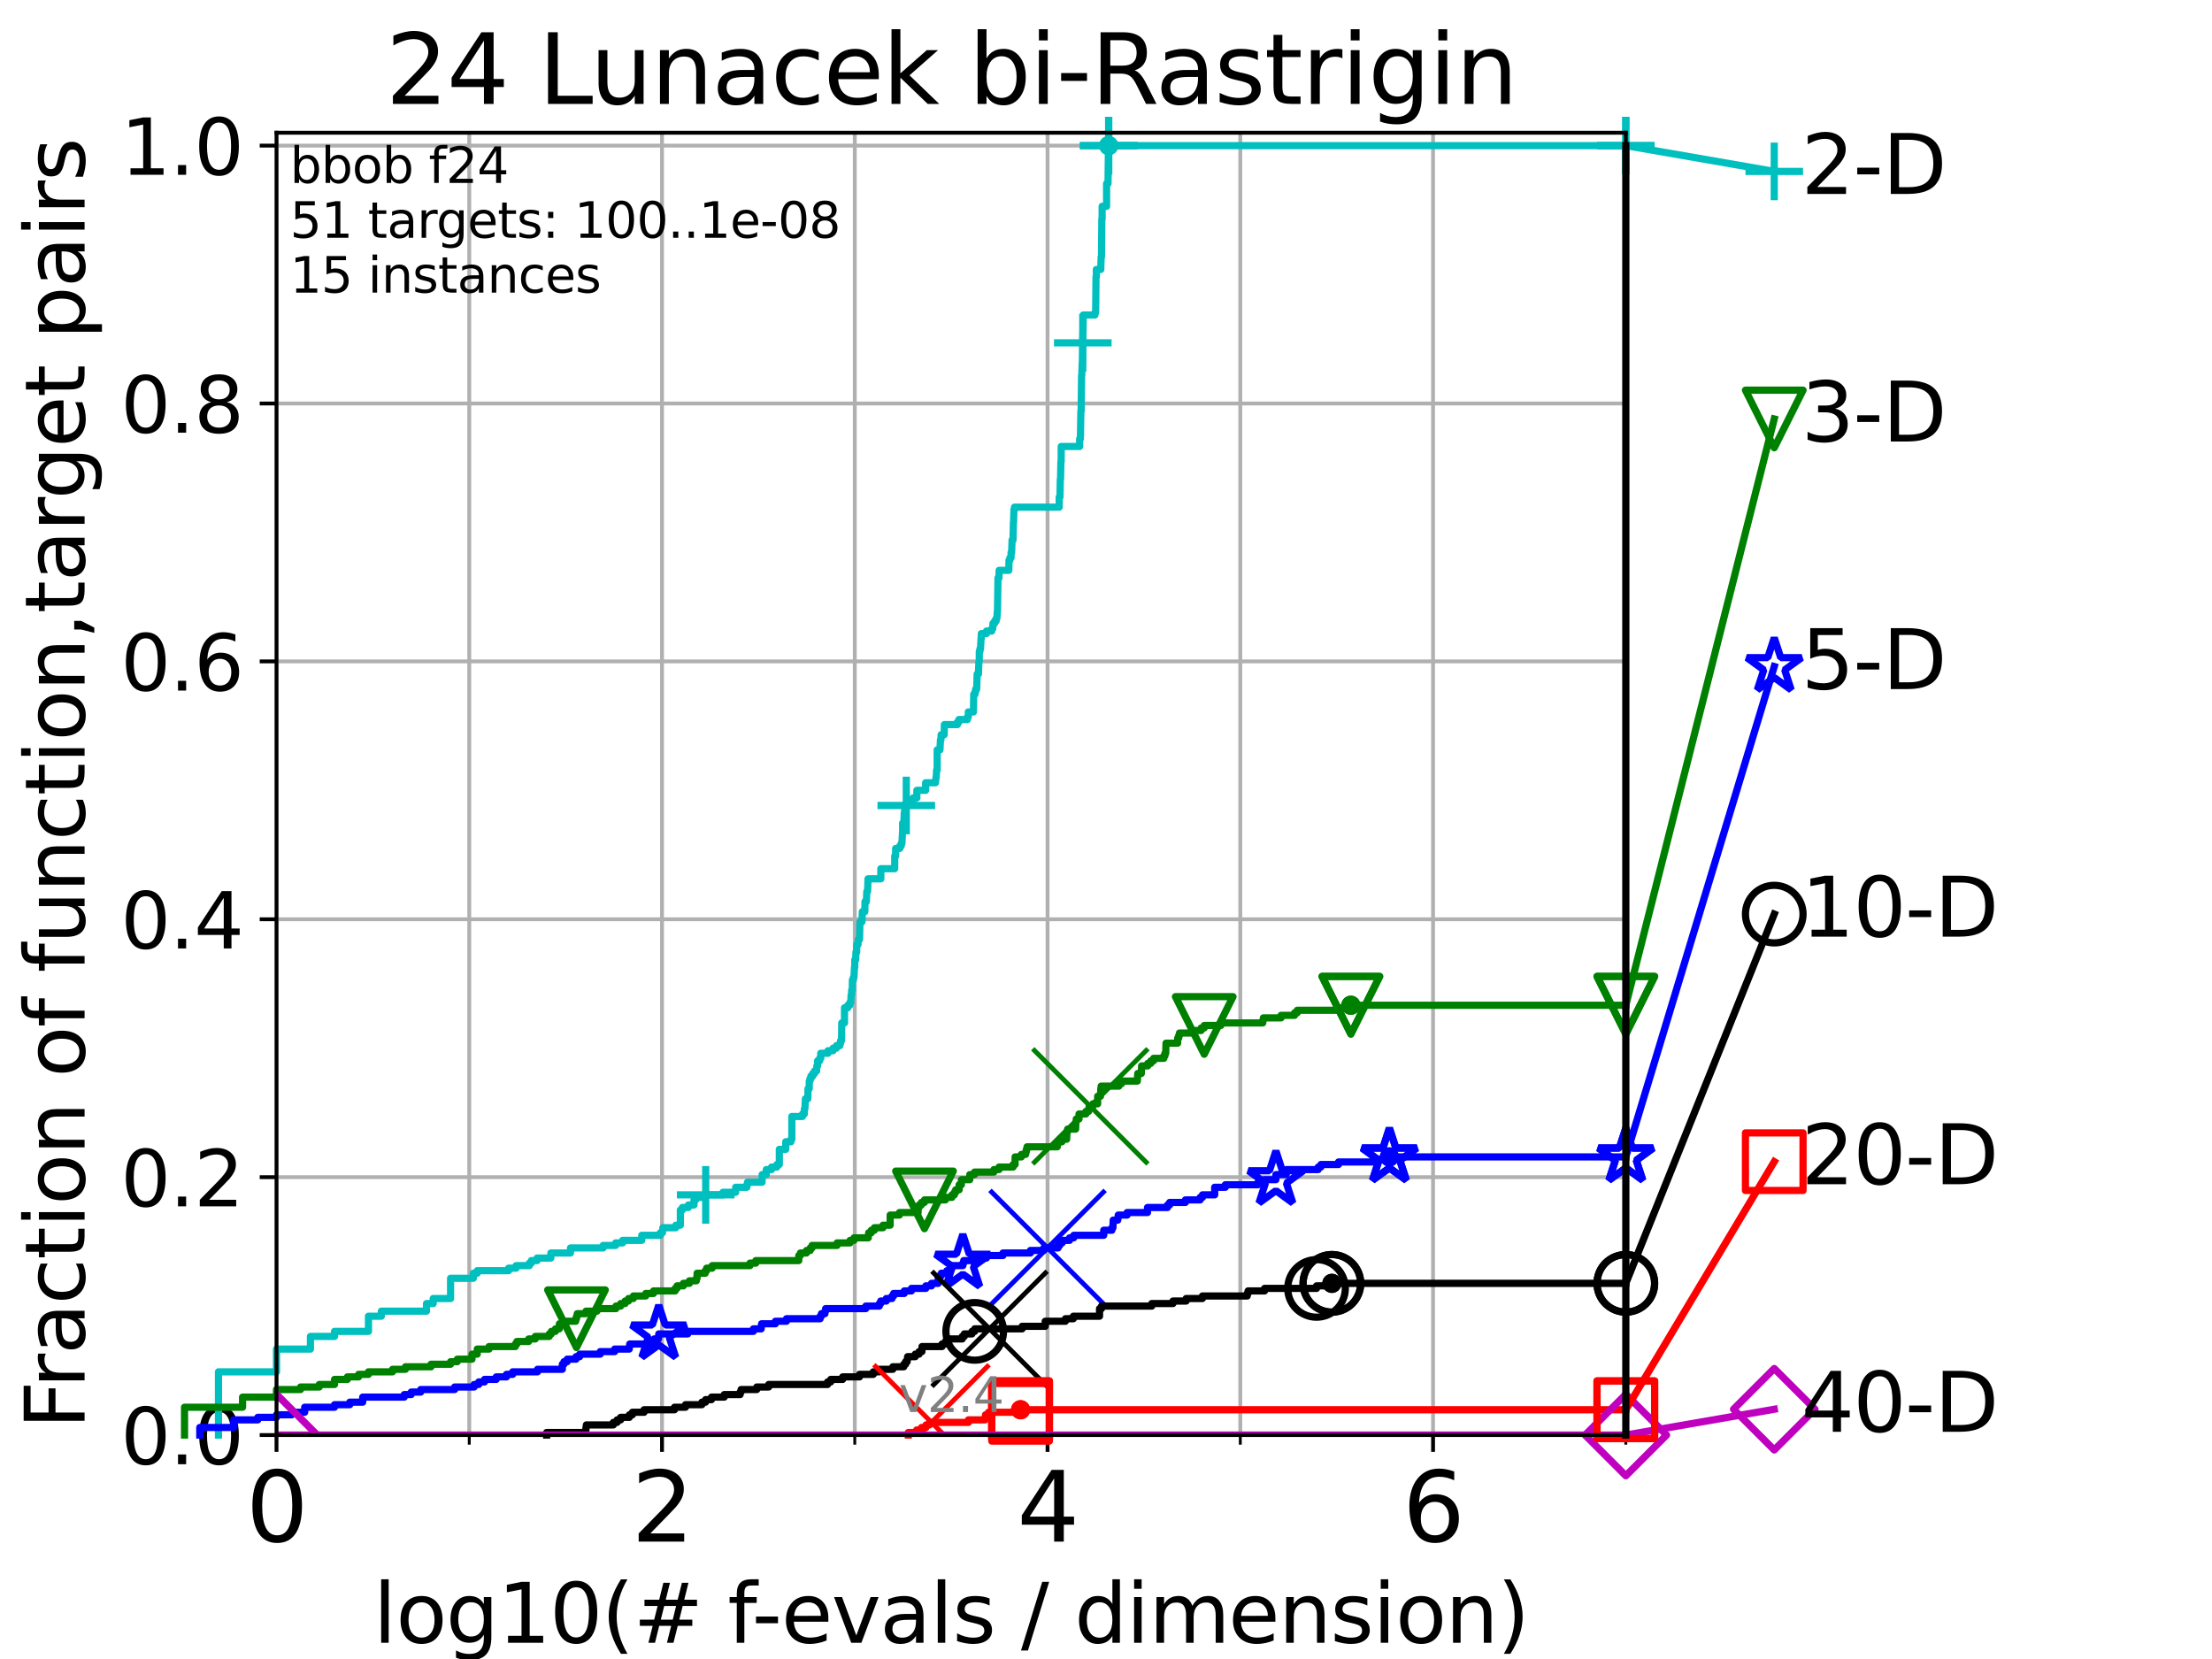 <?xml version="1.0" encoding="utf-8" standalone="no"?>
<!DOCTYPE svg PUBLIC "-//W3C//DTD SVG 1.1//EN"
  "http://www.w3.org/Graphics/SVG/1.1/DTD/svg11.dtd">
<svg height="345.6pt" version="1.1" viewBox="0 0 460.8 345.6" width="460.8pt" xmlns="http://www.w3.org/2000/svg" xmlns:xlink="http://www.w3.org/1999/xlink">
 <defs>
  <style type="text/css">*{stroke-linecap:butt;stroke-linejoin:round;}</style>
 </defs>
 <g id="figure_1">
  <g id="patch_1">
   <path d="M 0 345.6 
L 460.8 345.6 
L 460.8 0 
L 0 0 
z
" style="fill:#ffffff;"/>
  </g>
  <g id="axes_1">
   <g id="patch_2">
    <path d="M 57.6 298.944 
L 338.688 298.944 
L 338.688 27.648 
L 57.6 27.648 
z
" style="fill:#ffffff;"/>
   </g>
   <g id="matplotlib.axis_1">
    <g id="xtick_1">
     <g id="line2d_1">
      <path clip-path="url(#p931a720b54)" d="M 57.6 298.944 
L 57.6 27.648 
" style="fill:none;stroke:#b0b0b0;stroke-linecap:square;stroke-width:0.8;"/>
     </g>
     <g id="line2d_2">
      <defs>
       <path d="M 0 0 
L 0 3.5 
" id="mdc38e7289c" style="stroke:#000000;stroke-width:0.8;"/>
      </defs>
      <g>
       <use style="stroke:#000000;stroke-width:0.8;" x="57.6" xlink:href="#mdc38e7289c" y="298.944"/>
      </g>
     </g>
     <g id="text_1">
      <!-- 0 -->
      <g transform="translate(51.237 321.141)scale(0.2 -0.2)">
       <defs>
        <path d="M 2034 4250 
Q 1547 4250 1301 3770 
Q 1056 3291 1056 2328 
Q 1056 1369 1301 889 
Q 1547 409 2034 409 
Q 2525 409 2770 889 
Q 3016 1369 3016 2328 
Q 3016 3291 2770 3770 
Q 2525 4250 2034 4250 
z
M 2034 4750 
Q 2819 4750 3233 4129 
Q 3647 3509 3647 2328 
Q 3647 1150 3233 529 
Q 2819 -91 2034 -91 
Q 1250 -91 836 529 
Q 422 1150 422 2328 
Q 422 3509 836 4129 
Q 1250 4750 2034 4750 
z
" id="DejaVuSans-30" transform="scale(0.016)"/>
       </defs>
       <use xlink:href="#DejaVuSans-30"/>
      </g>
     </g>
    </g>
    <g id="xtick_2">
     <g id="line2d_3">
      <path clip-path="url(#p931a720b54)" d="M 137.911 298.944 
L 137.911 27.648 
" style="fill:none;stroke:#b0b0b0;stroke-linecap:square;stroke-width:0.8;"/>
     </g>
     <g id="line2d_4">
      <g>
       <use style="stroke:#000000;stroke-width:0.8;" x="137.911" xlink:href="#mdc38e7289c" y="298.944"/>
      </g>
     </g>
     <g id="text_2">
      <!-- 2 -->
      <g transform="translate(131.548 321.141)scale(0.2 -0.2)">
       <defs>
        <path d="M 1228 531 
L 3431 531 
L 3431 0 
L 469 0 
L 469 531 
Q 828 903 1448 1529 
Q 2069 2156 2228 2338 
Q 2531 2678 2651 2914 
Q 2772 3150 2772 3378 
Q 2772 3750 2511 3984 
Q 2250 4219 1831 4219 
Q 1534 4219 1204 4116 
Q 875 4013 500 3803 
L 500 4441 
Q 881 4594 1212 4672 
Q 1544 4750 1819 4750 
Q 2544 4750 2975 4387 
Q 3406 4025 3406 3419 
Q 3406 3131 3298 2873 
Q 3191 2616 2906 2266 
Q 2828 2175 2409 1742 
Q 1991 1309 1228 531 
z
" id="DejaVuSans-32" transform="scale(0.016)"/>
       </defs>
       <use xlink:href="#DejaVuSans-32"/>
      </g>
     </g>
    </g>
    <g id="xtick_3">
     <g id="line2d_5">
      <path clip-path="url(#p931a720b54)" d="M 218.222 298.944 
L 218.222 27.648 
" style="fill:none;stroke:#b0b0b0;stroke-linecap:square;stroke-width:0.8;"/>
     </g>
     <g id="line2d_6">
      <g>
       <use style="stroke:#000000;stroke-width:0.8;" x="218.222" xlink:href="#mdc38e7289c" y="298.944"/>
      </g>
     </g>
     <g id="text_3">
      <!-- 4 -->
      <g transform="translate(211.859 321.141)scale(0.2 -0.2)">
       <defs>
        <path d="M 2419 4116 
L 825 1625 
L 2419 1625 
L 2419 4116 
z
M 2253 4666 
L 3047 4666 
L 3047 1625 
L 3713 1625 
L 3713 1100 
L 3047 1100 
L 3047 0 
L 2419 0 
L 2419 1100 
L 313 1100 
L 313 1709 
L 2253 4666 
z
" id="DejaVuSans-34" transform="scale(0.016)"/>
       </defs>
       <use xlink:href="#DejaVuSans-34"/>
      </g>
     </g>
    </g>
    <g id="xtick_4">
     <g id="line2d_7">
      <path clip-path="url(#p931a720b54)" d="M 298.533 298.944 
L 298.533 27.648 
" style="fill:none;stroke:#b0b0b0;stroke-linecap:square;stroke-width:0.8;"/>
     </g>
     <g id="line2d_8">
      <g>
       <use style="stroke:#000000;stroke-width:0.8;" x="298.533" xlink:href="#mdc38e7289c" y="298.944"/>
      </g>
     </g>
     <g id="text_4">
      <!-- 6 -->
      <g transform="translate(292.17 321.141)scale(0.2 -0.2)">
       <defs>
        <path d="M 2113 2584 
Q 1688 2584 1439 2293 
Q 1191 2003 1191 1497 
Q 1191 994 1439 701 
Q 1688 409 2113 409 
Q 2538 409 2786 701 
Q 3034 994 3034 1497 
Q 3034 2003 2786 2293 
Q 2538 2584 2113 2584 
z
M 3366 4563 
L 3366 3988 
Q 3128 4100 2886 4159 
Q 2644 4219 2406 4219 
Q 1781 4219 1451 3797 
Q 1122 3375 1075 2522 
Q 1259 2794 1537 2939 
Q 1816 3084 2150 3084 
Q 2853 3084 3261 2657 
Q 3669 2231 3669 1497 
Q 3669 778 3244 343 
Q 2819 -91 2113 -91 
Q 1303 -91 875 529 
Q 447 1150 447 2328 
Q 447 3434 972 4092 
Q 1497 4750 2381 4750 
Q 2619 4750 2861 4703 
Q 3103 4656 3366 4563 
z
" id="DejaVuSans-36" transform="scale(0.016)"/>
       </defs>
       <use xlink:href="#DejaVuSans-36"/>
      </g>
     </g>
    </g>
    <g id="xtick_5">
     <g id="line2d_9">
      <path clip-path="url(#p931a720b54)" d="M 97.755 298.944 
L 97.755 27.648 
" style="fill:none;stroke:#b0b0b0;stroke-linecap:square;stroke-width:0.8;"/>
     </g>
     <g id="line2d_10">
      <defs>
       <path d="M 0 0 
L 0 2 
" id="m3a2daa7fa2" style="stroke:#000000;stroke-width:0.6;"/>
      </defs>
      <g>
       <use style="stroke:#000000;stroke-width:0.6;" x="97.755" xlink:href="#m3a2daa7fa2" y="298.944"/>
      </g>
     </g>
    </g>
    <g id="xtick_6">
     <g id="line2d_11">
      <path clip-path="url(#p931a720b54)" d="M 178.066 298.944 
L 178.066 27.648 
" style="fill:none;stroke:#b0b0b0;stroke-linecap:square;stroke-width:0.8;"/>
     </g>
     <g id="line2d_12">
      <g>
       <use style="stroke:#000000;stroke-width:0.6;" x="178.066" xlink:href="#m3a2daa7fa2" y="298.944"/>
      </g>
     </g>
    </g>
    <g id="xtick_7">
     <g id="line2d_13">
      <path clip-path="url(#p931a720b54)" d="M 258.377 298.944 
L 258.377 27.648 
" style="fill:none;stroke:#b0b0b0;stroke-linecap:square;stroke-width:0.8;"/>
     </g>
     <g id="line2d_14">
      <g>
       <use style="stroke:#000000;stroke-width:0.6;" x="258.377" xlink:href="#m3a2daa7fa2" y="298.944"/>
      </g>
     </g>
    </g>
    <g id="xtick_8">
     <g id="line2d_15">
      <path clip-path="url(#p931a720b54)" d="M 338.688 298.944 
L 338.688 27.648 
" style="fill:none;stroke:#b0b0b0;stroke-linecap:square;stroke-width:0.8;"/>
     </g>
     <g id="line2d_16">
      <g>
       <use style="stroke:#000000;stroke-width:0.6;" x="338.688" xlink:href="#m3a2daa7fa2" y="298.944"/>
      </g>
     </g>
    </g>
    <g id="text_5">
     <!-- log10(# f-evals / dimension) -->
     <g transform="translate(77.764 342.218)scale(0.17 -0.17)">
      <defs>
       <path d="M 603 4863 
L 1178 4863 
L 1178 0 
L 603 0 
L 603 4863 
z
" id="DejaVuSans-6c" transform="scale(0.016)"/>
       <path d="M 1959 3097 
Q 1497 3097 1228 2736 
Q 959 2375 959 1747 
Q 959 1119 1226 758 
Q 1494 397 1959 397 
Q 2419 397 2687 759 
Q 2956 1122 2956 1747 
Q 2956 2369 2687 2733 
Q 2419 3097 1959 3097 
z
M 1959 3584 
Q 2709 3584 3137 3096 
Q 3566 2609 3566 1747 
Q 3566 888 3137 398 
Q 2709 -91 1959 -91 
Q 1206 -91 779 398 
Q 353 888 353 1747 
Q 353 2609 779 3096 
Q 1206 3584 1959 3584 
z
" id="DejaVuSans-6f" transform="scale(0.016)"/>
       <path d="M 2906 1791 
Q 2906 2416 2648 2759 
Q 2391 3103 1925 3103 
Q 1463 3103 1205 2759 
Q 947 2416 947 1791 
Q 947 1169 1205 825 
Q 1463 481 1925 481 
Q 2391 481 2648 825 
Q 2906 1169 2906 1791 
z
M 3481 434 
Q 3481 -459 3084 -895 
Q 2688 -1331 1869 -1331 
Q 1566 -1331 1297 -1286 
Q 1028 -1241 775 -1147 
L 775 -588 
Q 1028 -725 1275 -790 
Q 1522 -856 1778 -856 
Q 2344 -856 2625 -561 
Q 2906 -266 2906 331 
L 2906 616 
Q 2728 306 2450 153 
Q 2172 0 1784 0 
Q 1141 0 747 490 
Q 353 981 353 1791 
Q 353 2603 747 3093 
Q 1141 3584 1784 3584 
Q 2172 3584 2450 3431 
Q 2728 3278 2906 2969 
L 2906 3500 
L 3481 3500 
L 3481 434 
z
" id="DejaVuSans-67" transform="scale(0.016)"/>
       <path d="M 794 531 
L 1825 531 
L 1825 4091 
L 703 3866 
L 703 4441 
L 1819 4666 
L 2450 4666 
L 2450 531 
L 3481 531 
L 3481 0 
L 794 0 
L 794 531 
z
" id="DejaVuSans-31" transform="scale(0.016)"/>
       <path d="M 1984 4856 
Q 1566 4138 1362 3434 
Q 1159 2731 1159 2009 
Q 1159 1288 1364 580 
Q 1569 -128 1984 -844 
L 1484 -844 
Q 1016 -109 783 600 
Q 550 1309 550 2009 
Q 550 2706 781 3412 
Q 1013 4119 1484 4856 
L 1984 4856 
z
" id="DejaVuSans-28" transform="scale(0.016)"/>
       <path d="M 3272 2816 
L 2363 2816 
L 2100 1772 
L 3016 1772 
L 3272 2816 
z
M 2803 4594 
L 2478 3297 
L 3391 3297 
L 3719 4594 
L 4219 4594 
L 3897 3297 
L 4872 3297 
L 4872 2816 
L 3775 2816 
L 3519 1772 
L 4513 1772 
L 4513 1294 
L 3397 1294 
L 3072 0 
L 2572 0 
L 2894 1294 
L 1978 1294 
L 1656 0 
L 1153 0 
L 1478 1294 
L 494 1294 
L 494 1772 
L 1594 1772 
L 1856 2816 
L 850 2816 
L 850 3297 
L 1978 3297 
L 2297 4594 
L 2803 4594 
z
" id="DejaVuSans-23" transform="scale(0.016)"/>
       <path id="DejaVuSans-20" transform="scale(0.016)"/>
       <path d="M 2375 4863 
L 2375 4384 
L 1825 4384 
Q 1516 4384 1395 4259 
Q 1275 4134 1275 3809 
L 1275 3500 
L 2222 3500 
L 2222 3053 
L 1275 3053 
L 1275 0 
L 697 0 
L 697 3053 
L 147 3053 
L 147 3500 
L 697 3500 
L 697 3744 
Q 697 4328 969 4595 
Q 1241 4863 1831 4863 
L 2375 4863 
z
" id="DejaVuSans-66" transform="scale(0.016)"/>
       <path d="M 313 2009 
L 1997 2009 
L 1997 1497 
L 313 1497 
L 313 2009 
z
" id="DejaVuSans-2d" transform="scale(0.016)"/>
       <path d="M 3597 1894 
L 3597 1613 
L 953 1613 
Q 991 1019 1311 708 
Q 1631 397 2203 397 
Q 2534 397 2845 478 
Q 3156 559 3463 722 
L 3463 178 
Q 3153 47 2828 -22 
Q 2503 -91 2169 -91 
Q 1331 -91 842 396 
Q 353 884 353 1716 
Q 353 2575 817 3079 
Q 1281 3584 2069 3584 
Q 2775 3584 3186 3129 
Q 3597 2675 3597 1894 
z
M 3022 2063 
Q 3016 2534 2758 2815 
Q 2500 3097 2075 3097 
Q 1594 3097 1305 2825 
Q 1016 2553 972 2059 
L 3022 2063 
z
" id="DejaVuSans-65" transform="scale(0.016)"/>
       <path d="M 191 3500 
L 800 3500 
L 1894 563 
L 2988 3500 
L 3597 3500 
L 2284 0 
L 1503 0 
L 191 3500 
z
" id="DejaVuSans-76" transform="scale(0.016)"/>
       <path d="M 2194 1759 
Q 1497 1759 1228 1600 
Q 959 1441 959 1056 
Q 959 750 1161 570 
Q 1363 391 1709 391 
Q 2188 391 2477 730 
Q 2766 1069 2766 1631 
L 2766 1759 
L 2194 1759 
z
M 3341 1997 
L 3341 0 
L 2766 0 
L 2766 531 
Q 2569 213 2275 61 
Q 1981 -91 1556 -91 
Q 1019 -91 701 211 
Q 384 513 384 1019 
Q 384 1609 779 1909 
Q 1175 2209 1959 2209 
L 2766 2209 
L 2766 2266 
Q 2766 2663 2505 2880 
Q 2244 3097 1772 3097 
Q 1472 3097 1187 3025 
Q 903 2953 641 2809 
L 641 3341 
Q 956 3463 1253 3523 
Q 1550 3584 1831 3584 
Q 2591 3584 2966 3190 
Q 3341 2797 3341 1997 
z
" id="DejaVuSans-61" transform="scale(0.016)"/>
       <path d="M 2834 3397 
L 2834 2853 
Q 2591 2978 2328 3040 
Q 2066 3103 1784 3103 
Q 1356 3103 1142 2972 
Q 928 2841 928 2578 
Q 928 2378 1081 2264 
Q 1234 2150 1697 2047 
L 1894 2003 
Q 2506 1872 2764 1633 
Q 3022 1394 3022 966 
Q 3022 478 2636 193 
Q 2250 -91 1575 -91 
Q 1294 -91 989 -36 
Q 684 19 347 128 
L 347 722 
Q 666 556 975 473 
Q 1284 391 1588 391 
Q 1994 391 2212 530 
Q 2431 669 2431 922 
Q 2431 1156 2273 1281 
Q 2116 1406 1581 1522 
L 1381 1569 
Q 847 1681 609 1914 
Q 372 2147 372 2553 
Q 372 3047 722 3315 
Q 1072 3584 1716 3584 
Q 2034 3584 2315 3537 
Q 2597 3491 2834 3397 
z
" id="DejaVuSans-73" transform="scale(0.016)"/>
       <path d="M 1625 4666 
L 2156 4666 
L 531 -594 
L 0 -594 
L 1625 4666 
z
" id="DejaVuSans-2f" transform="scale(0.016)"/>
       <path d="M 2906 2969 
L 2906 4863 
L 3481 4863 
L 3481 0 
L 2906 0 
L 2906 525 
Q 2725 213 2448 61 
Q 2172 -91 1784 -91 
Q 1150 -91 751 415 
Q 353 922 353 1747 
Q 353 2572 751 3078 
Q 1150 3584 1784 3584 
Q 2172 3584 2448 3432 
Q 2725 3281 2906 2969 
z
M 947 1747 
Q 947 1113 1208 752 
Q 1469 391 1925 391 
Q 2381 391 2643 752 
Q 2906 1113 2906 1747 
Q 2906 2381 2643 2742 
Q 2381 3103 1925 3103 
Q 1469 3103 1208 2742 
Q 947 2381 947 1747 
z
" id="DejaVuSans-64" transform="scale(0.016)"/>
       <path d="M 603 3500 
L 1178 3500 
L 1178 0 
L 603 0 
L 603 3500 
z
M 603 4863 
L 1178 4863 
L 1178 4134 
L 603 4134 
L 603 4863 
z
" id="DejaVuSans-69" transform="scale(0.016)"/>
       <path d="M 3328 2828 
Q 3544 3216 3844 3400 
Q 4144 3584 4550 3584 
Q 5097 3584 5394 3201 
Q 5691 2819 5691 2113 
L 5691 0 
L 5113 0 
L 5113 2094 
Q 5113 2597 4934 2840 
Q 4756 3084 4391 3084 
Q 3944 3084 3684 2787 
Q 3425 2491 3425 1978 
L 3425 0 
L 2847 0 
L 2847 2094 
Q 2847 2600 2669 2842 
Q 2491 3084 2119 3084 
Q 1678 3084 1418 2786 
Q 1159 2488 1159 1978 
L 1159 0 
L 581 0 
L 581 3500 
L 1159 3500 
L 1159 2956 
Q 1356 3278 1631 3431 
Q 1906 3584 2284 3584 
Q 2666 3584 2933 3390 
Q 3200 3197 3328 2828 
z
" id="DejaVuSans-6d" transform="scale(0.016)"/>
       <path d="M 3513 2113 
L 3513 0 
L 2938 0 
L 2938 2094 
Q 2938 2591 2744 2837 
Q 2550 3084 2163 3084 
Q 1697 3084 1428 2787 
Q 1159 2491 1159 1978 
L 1159 0 
L 581 0 
L 581 3500 
L 1159 3500 
L 1159 2956 
Q 1366 3272 1645 3428 
Q 1925 3584 2291 3584 
Q 2894 3584 3203 3211 
Q 3513 2838 3513 2113 
z
" id="DejaVuSans-6e" transform="scale(0.016)"/>
       <path d="M 513 4856 
L 1013 4856 
Q 1481 4119 1714 3412 
Q 1947 2706 1947 2009 
Q 1947 1309 1714 600 
Q 1481 -109 1013 -844 
L 513 -844 
Q 928 -128 1133 580 
Q 1338 1288 1338 2009 
Q 1338 2731 1133 3434 
Q 928 4138 513 4856 
z
" id="DejaVuSans-29" transform="scale(0.016)"/>
      </defs>
      <use xlink:href="#DejaVuSans-6c"/>
      <use x="27.783" xlink:href="#DejaVuSans-6f"/>
      <use x="88.965" xlink:href="#DejaVuSans-67"/>
      <use x="152.441" xlink:href="#DejaVuSans-31"/>
      <use x="216.064" xlink:href="#DejaVuSans-30"/>
      <use x="279.688" xlink:href="#DejaVuSans-28"/>
      <use x="318.701" xlink:href="#DejaVuSans-23"/>
      <use x="402.49" xlink:href="#DejaVuSans-20"/>
      <use x="434.277" xlink:href="#DejaVuSans-66"/>
      <use x="463.982" xlink:href="#DejaVuSans-2d"/>
      <use x="500.066" xlink:href="#DejaVuSans-65"/>
      <use x="561.59" xlink:href="#DejaVuSans-76"/>
      <use x="620.77" xlink:href="#DejaVuSans-61"/>
      <use x="682.049" xlink:href="#DejaVuSans-6c"/>
      <use x="709.832" xlink:href="#DejaVuSans-73"/>
      <use x="761.932" xlink:href="#DejaVuSans-20"/>
      <use x="793.719" xlink:href="#DejaVuSans-2f"/>
      <use x="827.41" xlink:href="#DejaVuSans-20"/>
      <use x="859.197" xlink:href="#DejaVuSans-64"/>
      <use x="922.674" xlink:href="#DejaVuSans-69"/>
      <use x="950.457" xlink:href="#DejaVuSans-6d"/>
      <use x="1047.869" xlink:href="#DejaVuSans-65"/>
      <use x="1109.393" xlink:href="#DejaVuSans-6e"/>
      <use x="1172.771" xlink:href="#DejaVuSans-73"/>
      <use x="1224.871" xlink:href="#DejaVuSans-69"/>
      <use x="1252.654" xlink:href="#DejaVuSans-6f"/>
      <use x="1313.836" xlink:href="#DejaVuSans-6e"/>
      <use x="1377.215" xlink:href="#DejaVuSans-29"/>
     </g>
    </g>
   </g>
   <g id="matplotlib.axis_2">
    <g id="ytick_1">
     <g id="line2d_17">
      <path clip-path="url(#p931a720b54)" d="M 57.6 298.944 
L 338.688 298.944 
" style="fill:none;stroke:#b0b0b0;stroke-linecap:square;stroke-width:0.8;"/>
     </g>
     <g id="line2d_18">
      <defs>
       <path d="M 0 0 
L -3.5 0 
" id="m5777da847b" style="stroke:#000000;stroke-width:0.8;"/>
      </defs>
      <g>
       <use style="stroke:#000000;stroke-width:0.8;" x="57.6" xlink:href="#m5777da847b" y="298.944"/>
      </g>
     </g>
     <g id="text_6">
      <!-- 0.0 -->
      <g transform="translate(25.155 305.023)scale(0.16 -0.16)">
       <defs>
        <path d="M 684 794 
L 1344 794 
L 1344 0 
L 684 0 
L 684 794 
z
" id="DejaVuSans-2e" transform="scale(0.016)"/>
       </defs>
       <use xlink:href="#DejaVuSans-30"/>
       <use x="63.623" xlink:href="#DejaVuSans-2e"/>
       <use x="95.41" xlink:href="#DejaVuSans-30"/>
      </g>
     </g>
    </g>
    <g id="ytick_2">
     <g id="line2d_19">
      <path clip-path="url(#p931a720b54)" d="M 57.6 245.222 
L 338.688 245.222 
" style="fill:none;stroke:#b0b0b0;stroke-linecap:square;stroke-width:0.8;"/>
     </g>
     <g id="line2d_20">
      <g>
       <use style="stroke:#000000;stroke-width:0.8;" x="57.6" xlink:href="#m5777da847b" y="245.222"/>
      </g>
     </g>
     <g id="text_7">
      <!-- 0.2 -->
      <g transform="translate(25.155 251.301)scale(0.16 -0.16)">
       <use xlink:href="#DejaVuSans-30"/>
       <use x="63.623" xlink:href="#DejaVuSans-2e"/>
       <use x="95.41" xlink:href="#DejaVuSans-32"/>
      </g>
     </g>
    </g>
    <g id="ytick_3">
     <g id="line2d_21">
      <path clip-path="url(#p931a720b54)" d="M 57.6 191.5 
L 338.688 191.5 
" style="fill:none;stroke:#b0b0b0;stroke-linecap:square;stroke-width:0.8;"/>
     </g>
     <g id="line2d_22">
      <g>
       <use style="stroke:#000000;stroke-width:0.8;" x="57.6" xlink:href="#m5777da847b" y="191.5"/>
      </g>
     </g>
     <g id="text_8">
      <!-- 0.4 -->
      <g transform="translate(25.155 197.579)scale(0.16 -0.16)">
       <use xlink:href="#DejaVuSans-30"/>
       <use x="63.623" xlink:href="#DejaVuSans-2e"/>
       <use x="95.41" xlink:href="#DejaVuSans-34"/>
      </g>
     </g>
    </g>
    <g id="ytick_4">
     <g id="line2d_23">
      <path clip-path="url(#p931a720b54)" d="M 57.6 137.778 
L 338.688 137.778 
" style="fill:none;stroke:#b0b0b0;stroke-linecap:square;stroke-width:0.8;"/>
     </g>
     <g id="line2d_24">
      <g>
       <use style="stroke:#000000;stroke-width:0.8;" x="57.6" xlink:href="#m5777da847b" y="137.778"/>
      </g>
     </g>
     <g id="text_9">
      <!-- 0.6 -->
      <g transform="translate(25.155 143.857)scale(0.16 -0.16)">
       <use xlink:href="#DejaVuSans-30"/>
       <use x="63.623" xlink:href="#DejaVuSans-2e"/>
       <use x="95.41" xlink:href="#DejaVuSans-36"/>
      </g>
     </g>
    </g>
    <g id="ytick_5">
     <g id="line2d_25">
      <path clip-path="url(#p931a720b54)" d="M 57.6 84.056 
L 338.688 84.056 
" style="fill:none;stroke:#b0b0b0;stroke-linecap:square;stroke-width:0.8;"/>
     </g>
     <g id="line2d_26">
      <g>
       <use style="stroke:#000000;stroke-width:0.8;" x="57.6" xlink:href="#m5777da847b" y="84.056"/>
      </g>
     </g>
     <g id="text_10">
      <!-- 0.8 -->
      <g transform="translate(25.155 90.135)scale(0.16 -0.16)">
       <defs>
        <path d="M 2034 2216 
Q 1584 2216 1326 1975 
Q 1069 1734 1069 1313 
Q 1069 891 1326 650 
Q 1584 409 2034 409 
Q 2484 409 2743 651 
Q 3003 894 3003 1313 
Q 3003 1734 2745 1975 
Q 2488 2216 2034 2216 
z
M 1403 2484 
Q 997 2584 770 2862 
Q 544 3141 544 3541 
Q 544 4100 942 4425 
Q 1341 4750 2034 4750 
Q 2731 4750 3128 4425 
Q 3525 4100 3525 3541 
Q 3525 3141 3298 2862 
Q 3072 2584 2669 2484 
Q 3125 2378 3379 2068 
Q 3634 1759 3634 1313 
Q 3634 634 3220 271 
Q 2806 -91 2034 -91 
Q 1263 -91 848 271 
Q 434 634 434 1313 
Q 434 1759 690 2068 
Q 947 2378 1403 2484 
z
M 1172 3481 
Q 1172 3119 1398 2916 
Q 1625 2713 2034 2713 
Q 2441 2713 2670 2916 
Q 2900 3119 2900 3481 
Q 2900 3844 2670 4047 
Q 2441 4250 2034 4250 
Q 1625 4250 1398 4047 
Q 1172 3844 1172 3481 
z
" id="DejaVuSans-38" transform="scale(0.016)"/>
       </defs>
       <use xlink:href="#DejaVuSans-30"/>
       <use x="63.623" xlink:href="#DejaVuSans-2e"/>
       <use x="95.41" xlink:href="#DejaVuSans-38"/>
      </g>
     </g>
    </g>
    <g id="ytick_6">
     <g id="line2d_27">
      <path clip-path="url(#p931a720b54)" d="M 57.6 30.334 
L 338.688 30.334 
" style="fill:none;stroke:#b0b0b0;stroke-linecap:square;stroke-width:0.8;"/>
     </g>
     <g id="line2d_28">
      <g>
       <use style="stroke:#000000;stroke-width:0.8;" x="57.6" xlink:href="#m5777da847b" y="30.334"/>
      </g>
     </g>
     <g id="text_11">
      <!-- 1.0 -->
      <g transform="translate(25.155 36.413)scale(0.16 -0.16)">
       <use xlink:href="#DejaVuSans-31"/>
       <use x="63.623" xlink:href="#DejaVuSans-2e"/>
       <use x="95.41" xlink:href="#DejaVuSans-30"/>
      </g>
     </g>
    </g>
    <g id="text_12">
     <!-- Fraction of function,target pairs -->
     <g transform="translate(17.62 297.681)rotate(-90)scale(0.17 -0.17)">
      <defs>
       <path d="M 628 4666 
L 3309 4666 
L 3309 4134 
L 1259 4134 
L 1259 2759 
L 3109 2759 
L 3109 2228 
L 1259 2228 
L 1259 0 
L 628 0 
L 628 4666 
z
" id="DejaVuSans-46" transform="scale(0.016)"/>
       <path d="M 2631 2963 
Q 2534 3019 2420 3045 
Q 2306 3072 2169 3072 
Q 1681 3072 1420 2755 
Q 1159 2438 1159 1844 
L 1159 0 
L 581 0 
L 581 3500 
L 1159 3500 
L 1159 2956 
Q 1341 3275 1631 3429 
Q 1922 3584 2338 3584 
Q 2397 3584 2469 3576 
Q 2541 3569 2628 3553 
L 2631 2963 
z
" id="DejaVuSans-72" transform="scale(0.016)"/>
       <path d="M 3122 3366 
L 3122 2828 
Q 2878 2963 2633 3030 
Q 2388 3097 2138 3097 
Q 1578 3097 1268 2742 
Q 959 2388 959 1747 
Q 959 1106 1268 751 
Q 1578 397 2138 397 
Q 2388 397 2633 464 
Q 2878 531 3122 666 
L 3122 134 
Q 2881 22 2623 -34 
Q 2366 -91 2075 -91 
Q 1284 -91 818 406 
Q 353 903 353 1747 
Q 353 2603 823 3093 
Q 1294 3584 2113 3584 
Q 2378 3584 2631 3529 
Q 2884 3475 3122 3366 
z
" id="DejaVuSans-63" transform="scale(0.016)"/>
       <path d="M 1172 4494 
L 1172 3500 
L 2356 3500 
L 2356 3053 
L 1172 3053 
L 1172 1153 
Q 1172 725 1289 603 
Q 1406 481 1766 481 
L 2356 481 
L 2356 0 
L 1766 0 
Q 1100 0 847 248 
Q 594 497 594 1153 
L 594 3053 
L 172 3053 
L 172 3500 
L 594 3500 
L 594 4494 
L 1172 4494 
z
" id="DejaVuSans-74" transform="scale(0.016)"/>
       <path d="M 544 1381 
L 544 3500 
L 1119 3500 
L 1119 1403 
Q 1119 906 1312 657 
Q 1506 409 1894 409 
Q 2359 409 2629 706 
Q 2900 1003 2900 1516 
L 2900 3500 
L 3475 3500 
L 3475 0 
L 2900 0 
L 2900 538 
Q 2691 219 2414 64 
Q 2138 -91 1772 -91 
Q 1169 -91 856 284 
Q 544 659 544 1381 
z
M 1991 3584 
L 1991 3584 
z
" id="DejaVuSans-75" transform="scale(0.016)"/>
       <path d="M 750 794 
L 1409 794 
L 1409 256 
L 897 -744 
L 494 -744 
L 750 256 
L 750 794 
z
" id="DejaVuSans-2c" transform="scale(0.016)"/>
       <path d="M 1159 525 
L 1159 -1331 
L 581 -1331 
L 581 3500 
L 1159 3500 
L 1159 2969 
Q 1341 3281 1617 3432 
Q 1894 3584 2278 3584 
Q 2916 3584 3314 3078 
Q 3713 2572 3713 1747 
Q 3713 922 3314 415 
Q 2916 -91 2278 -91 
Q 1894 -91 1617 61 
Q 1341 213 1159 525 
z
M 3116 1747 
Q 3116 2381 2855 2742 
Q 2594 3103 2138 3103 
Q 1681 3103 1420 2742 
Q 1159 2381 1159 1747 
Q 1159 1113 1420 752 
Q 1681 391 2138 391 
Q 2594 391 2855 752 
Q 3116 1113 3116 1747 
z
" id="DejaVuSans-70" transform="scale(0.016)"/>
      </defs>
      <use xlink:href="#DejaVuSans-46"/>
      <use x="50.27" xlink:href="#DejaVuSans-72"/>
      <use x="91.383" xlink:href="#DejaVuSans-61"/>
      <use x="152.662" xlink:href="#DejaVuSans-63"/>
      <use x="207.643" xlink:href="#DejaVuSans-74"/>
      <use x="246.852" xlink:href="#DejaVuSans-69"/>
      <use x="274.635" xlink:href="#DejaVuSans-6f"/>
      <use x="335.816" xlink:href="#DejaVuSans-6e"/>
      <use x="399.195" xlink:href="#DejaVuSans-20"/>
      <use x="430.982" xlink:href="#DejaVuSans-6f"/>
      <use x="492.164" xlink:href="#DejaVuSans-66"/>
      <use x="527.369" xlink:href="#DejaVuSans-20"/>
      <use x="559.156" xlink:href="#DejaVuSans-66"/>
      <use x="594.361" xlink:href="#DejaVuSans-75"/>
      <use x="657.74" xlink:href="#DejaVuSans-6e"/>
      <use x="721.119" xlink:href="#DejaVuSans-63"/>
      <use x="776.1" xlink:href="#DejaVuSans-74"/>
      <use x="815.309" xlink:href="#DejaVuSans-69"/>
      <use x="843.092" xlink:href="#DejaVuSans-6f"/>
      <use x="904.273" xlink:href="#DejaVuSans-6e"/>
      <use x="967.652" xlink:href="#DejaVuSans-2c"/>
      <use x="999.439" xlink:href="#DejaVuSans-74"/>
      <use x="1038.648" xlink:href="#DejaVuSans-61"/>
      <use x="1099.928" xlink:href="#DejaVuSans-72"/>
      <use x="1139.291" xlink:href="#DejaVuSans-67"/>
      <use x="1202.768" xlink:href="#DejaVuSans-65"/>
      <use x="1264.291" xlink:href="#DejaVuSans-74"/>
      <use x="1303.5" xlink:href="#DejaVuSans-20"/>
      <use x="1335.287" xlink:href="#DejaVuSans-70"/>
      <use x="1398.764" xlink:href="#DejaVuSans-61"/>
      <use x="1460.043" xlink:href="#DejaVuSans-69"/>
      <use x="1487.826" xlink:href="#DejaVuSans-72"/>
      <use x="1528.939" xlink:href="#DejaVuSans-73"/>
     </g>
    </g>
   </g>
   <g id="line2d_29">
    <defs>
     <path d="M 0 1.5 
C 0.398 1.5 0.779 1.342 1.061 1.061 
C 1.342 0.779 1.5 0.398 1.5 0 
C 1.5 -0.398 1.342 -0.779 1.061 -1.061 
C 0.779 -1.342 0.398 -1.5 0 -1.5 
C -0.398 -1.5 -0.779 -1.342 -1.061 -1.061 
C -1.342 -0.779 -1.5 -0.398 -1.5 0 
C -1.5 0.398 -1.342 0.779 -1.061 1.061 
C -0.779 1.342 -0.398 1.5 0 1.5 
z
" id="mbcdca54252" style="stroke:#00bfbf;"/>
    </defs>
    <g>
     <use style="fill:#00bfbf;stroke:#00bfbf;" x="230.958" xlink:href="#mbcdca54252" y="30.334"/>
     <use style="fill:#00bfbf;stroke:#00bfbf;" x="230.958" xlink:href="#mbcdca54252" y="30.334"/>
    </g>
   </g>
   <g id="line2d_30">
    <path d="M 45.512 298.944 
L 45.512 285.777 
L 57.6 285.777 
L 57.6 281.037 
L 64.671 281.037 
L 64.671 278.403 
L 69.688 278.403 
L 69.688 277.35 
L 76.759 277.35 
L 76.759 274.19 
L 79.447 274.19 
L 79.447 273.136 
L 88.847 273.136 
L 88.847 271.556 
L 90.243 271.556 
L 90.243 270.503 
L 93.864 270.503 
L 93.864 266.289 
L 98.606 266.289 
L 98.606 265.236 
L 99.418 265.236 
L 99.418 264.709 
L 105.952 264.709 
L 105.952 264.183 
L 107.515 264.183 
L 107.515 263.656 
L 110.274 263.656 
L 110.274 263.129 
L 110.694 263.129 
L 110.694 262.603 
L 111.897 262.603 
L 111.897 262.076 
L 114.751 262.076 
L 114.751 261.023 
L 118.839 261.023 
L 118.839 259.969 
L 125.648 259.969 
L 125.648 259.443 
L 128.26 259.443 
L 128.26 258.916 
L 129.714 258.916 
L 129.714 258.389 
L 133.689 258.389 
L 133.689 257.336 
L 137.559 257.336 
L 137.559 256.809 
L 137.998 256.809 
L 138.084 255.756 
L 140.797 255.756 
L 140.797 255.229 
L 141.732 255.229 
L 141.732 252.069 
L 142.148 252.069 
L 142.148 251.542 
L 143.401 251.542 
L 143.401 251.016 
L 144.57 251.016 
L 144.57 249.962 
L 144.924 249.962 
L 144.924 249.436 
L 147.01 249.436 
L 147.01 248.909 
L 150.599 248.909 
L 150.599 248.382 
L 153.251 248.382 
L 153.251 247.329 
L 155.584 247.329 
L 155.584 246.802 
L 155.71 246.802 
L 155.71 246.275 
L 158.758 246.275 
L 158.758 244.695 
L 159.633 244.695 
L 159.633 243.642 
L 160.727 243.642 
L 160.727 243.115 
L 161.845 243.115 
L 161.845 242.589 
L 162.346 242.589 
L 162.346 239.428 
L 163.689 239.428 
L 163.689 237.848 
L 164.769 237.848 
L 164.769 237.322 
L 164.955 237.322 
L 164.955 232.582 
L 167.175 232.582 
L 167.175 232.055 
L 167.561 232.055 
L 167.561 231.001 
L 167.672 231.001 
L 167.783 228.895 
L 168.279 228.895 
L 168.324 226.788 
L 168.582 226.788 
L 168.582 225.208 
L 168.731 225.208 
L 168.731 224.681 
L 168.938 224.681 
L 168.938 224.155 
L 169.317 224.155 
L 169.317 223.628 
L 169.687 223.628 
L 169.687 223.101 
L 170.119 223.101 
L 170.16 222.048 
L 170.311 222.048 
L 170.311 220.994 
L 170.754 220.994 
L 170.754 220.468 
L 170.978 220.468 
L 170.978 219.414 
L 172.482 219.414 
L 172.482 218.888 
L 173.531 218.888 
L 173.531 218.361 
L 174.24 218.361 
L 174.24 217.834 
L 174.953 217.834 
L 174.953 217.308 
L 175.119 217.308 
L 175.119 216.781 
L 175.304 216.781 
L 175.355 213.094 
L 175.926 213.094 
L 175.926 209.934 
L 176.622 209.934 
L 176.622 209.407 
L 177.024 209.407 
L 177.024 208.881 
L 177.236 208.881 
L 177.3 207.301 
L 177.391 207.301 
L 177.418 206.247 
L 177.544 206.247 
L 177.571 204.141 
L 177.767 204.141 
L 177.767 203.614 
L 177.9 203.614 
L 177.996 201.507 
L 178.058 201.507 
L 178.075 199.927 
L 178.257 199.927 
L 178.309 198.347 
L 178.463 198.347 
L 178.463 196.767 
L 178.733 196.767 
L 178.784 195.714 
L 179.058 195.714 
L 179.14 192.027 
L 179.569 192.027 
L 179.633 189.92 
L 180.159 189.92 
L 180.198 187.813 
L 180.481 187.813 
L 180.572 185.706 
L 180.737 185.706 
L 180.827 183.073 
L 183.493 183.073 
L 183.493 180.966 
L 186.382 180.966 
L 186.382 178.333 
L 186.576 178.333 
L 186.576 176.753 
L 187.438 176.753 
L 187.438 176.226 
L 187.736 176.226 
L 187.736 175.699 
L 187.89 175.699 
L 187.994 173.593 
L 188.029 173.593 
L 188.029 171.486 
L 188.293 171.486 
L 188.375 169.379 
L 188.433 169.379 
L 188.433 168.853 
L 188.743 168.853 
L 188.795 167.272 
L 189.592 167.272 
L 189.592 166.746 
L 190.215 166.746 
L 190.215 166.219 
L 190.997 166.219 
L 190.997 164.639 
L 192.825 164.639 
L 192.825 163.059 
L 194.877 163.059 
L 194.983 162.006 
L 195.026 162.006 
L 195.108 160.426 
L 195.232 160.426 
L 195.232 156.212 
L 195.812 156.212 
L 195.913 154.105 
L 196.016 154.105 
L 196.056 153.052 
L 196.697 153.052 
L 196.73 150.945 
L 199.439 150.945 
L 199.439 150.419 
L 199.763 150.419 
L 199.763 149.892 
L 201.533 149.892 
L 201.533 149.365 
L 201.713 149.365 
L 201.713 148.312 
L 202.785 148.312 
L 202.846 144.625 
L 203.116 144.625 
L 203.116 144.098 
L 203.242 144.098 
L 203.242 143.572 
L 203.465 143.572 
L 203.556 140.411 
L 203.831 140.411 
L 203.92 137.778 
L 203.995 137.778 
L 204.005 135.671 
L 204.145 135.671 
L 204.145 135.145 
L 204.261 135.145 
L 204.364 133.038 
L 204.414 133.038 
L 204.428 131.985 
L 205.5 131.985 
L 205.5 131.458 
L 206.602 131.458 
L 206.602 130.931 
L 206.821 130.931 
L 206.838 129.878 
L 207.198 129.878 
L 207.198 129.351 
L 207.518 129.351 
L 207.518 128.824 
L 207.673 128.824 
L 207.766 127.244 
L 207.797 127.244 
L 207.899 120.397 
L 208.098 120.397 
L 208.14 118.817 
L 210.153 118.817 
L 210.193 116.711 
L 210.386 116.711 
L 210.386 116.184 
L 210.623 116.184 
L 210.623 115.131 
L 210.737 115.131 
L 210.836 112.497 
L 211.03 112.497 
L 211.111 108.81 
L 211.144 108.81 
L 211.219 106.177 
L 211.338 106.177 
L 211.338 105.65 
L 220.653 105.65 
L 220.653 103.543 
L 220.812 103.543 
L 220.88 99.857 
L 220.932 99.857 
L 221.003 96.17 
L 221.056 96.17 
L 221.073 93.01 
L 224.905 93.01 
L 224.905 91.43 
L 225.066 91.43 
L 225.166 85.636 
L 225.226 85.636 
L 225.312 78.263 
L 225.35 78.263 
L 225.44 75.629 
L 225.486 75.629 
L 225.594 69.309 
L 225.612 69.309 
L 225.659 65.622 
L 228.101 65.622 
L 228.101 65.095 
L 228.246 65.095 
L 228.319 57.722 
L 228.388 57.722 
L 228.388 56.142 
L 229.31 56.142 
L 229.389 53.508 
L 229.455 53.508 
L 229.53 45.608 
L 229.595 45.608 
L 229.595 42.975 
L 230.523 42.975 
L 230.523 38.234 
L 230.819 38.234 
L 230.906 31.914 
L 230.95 31.914 
L 230.958 30.334 
L 338.688 30.334 
L 338.688 30.334 
" style="fill:none;stroke:#00bfbf;stroke-linecap:square;stroke-width:1.5;"/>
   </g>
   <g id="line2d_31">
    <defs>
     <path d="M -6 0 
L 6 0 
M 0 6 
L 0 -6 
" id="m29b162ed00" style="stroke:#00bfbf;stroke-width:1.5;"/>
    </defs>
    <g>
     <use style="fill-opacity:0;stroke:#00bfbf;stroke-width:1.5;" x="147.01" xlink:href="#m29b162ed00" y="248.909"/>
     <use style="fill-opacity:0;stroke:#00bfbf;stroke-width:1.5;" x="188.795" xlink:href="#m29b162ed00" y="167.799"/>
     <use style="fill-opacity:0;stroke:#00bfbf;stroke-width:1.5;" x="225.562" xlink:href="#m29b162ed00" y="71.416"/>
     <use style="fill-opacity:0;stroke:#00bfbf;stroke-width:1.5;" x="230.958" xlink:href="#m29b162ed00" y="30.334"/>
     <use style="fill-opacity:0;stroke:#00bfbf;stroke-width:1.5;" x="230.958" xlink:href="#m29b162ed00" y="30.334"/>
     <use style="fill-opacity:0;stroke:#00bfbf;stroke-width:1.5;" x="338.688" xlink:href="#m29b162ed00" y="30.334"/>
    </g>
   </g>
   <g id="line2d_32">
    <path style="fill:none;stroke:#00bfbf;stroke-linecap:square;stroke-width:1.5;"/>
    <g/>
   </g>
   <g id="line2d_33">
    <defs>
     <path d="M 0 1.5 
C 0.398 1.5 0.779 1.342 1.061 1.061 
C 1.342 0.779 1.5 0.398 1.5 0 
C 1.5 -0.398 1.342 -0.779 1.061 -1.061 
C 0.779 -1.342 0.398 -1.5 0 -1.5 
C -0.398 -1.5 -0.779 -1.342 -1.061 -1.061 
C -1.342 -0.779 -1.5 -0.398 -1.5 0 
C -1.5 0.398 -1.342 0.779 -1.061 1.061 
C -0.779 1.342 -0.398 1.5 0 1.5 
z
" id="m5008626811" style="stroke:#008000;"/>
    </defs>
    <g>
     <use style="fill:#008000;stroke:#008000;" x="281.408" xlink:href="#m5008626811" y="209.407"/>
     <use style="fill:#008000;stroke:#008000;" x="281.408" xlink:href="#m5008626811" y="209.407"/>
    </g>
   </g>
   <g id="line2d_34">
    <path d="M 38.441 298.944 
L 38.441 293.15 
L 50.529 293.15 
L 50.529 291.044 
L 57.6 291.044 
L 57.6 289.464 
L 62.617 289.464 
L 62.617 288.937 
L 66.508 288.937 
L 66.508 288.41 
L 69.688 288.41 
L 69.688 287.357 
L 72.376 287.357 
L 72.376 286.83 
L 74.705 286.83 
L 74.705 286.304 
L 76.759 286.304 
L 76.759 285.777 
L 81.776 285.777 
L 81.776 285.25 
L 84.464 285.25 
L 84.464 284.723 
L 89.79 284.723 
L 89.79 284.197 
L 93.864 284.197 
L 93.864 283.67 
L 95.26 283.67 
L 95.26 283.143 
L 98.327 283.143 
L 98.327 282.09 
L 99.418 282.09 
L 99.418 281.037 
L 101.878 281.037 
L 101.878 280.51 
L 107.348 280.51 
L 107.348 279.983 
L 107.68 279.983 
L 107.68 279.457 
L 110.132 279.457 
L 110.132 278.93 
L 111.506 278.93 
L 111.506 278.403 
L 114.419 278.403 
L 114.419 277.877 
L 114.86 277.877 
L 114.86 277.35 
L 115.711 277.35 
L 115.711 276.823 
L 116.523 276.823 
L 116.523 275.77 
L 117.298 275.77 
L 117.298 275.243 
L 119.932 275.243 
L 119.932 274.716 
L 120.094 274.716 
L 120.094 274.19 
L 120.255 274.19 
L 120.255 273.663 
L 122.076 273.663 
L 122.076 273.136 
L 124.369 273.136 
L 124.369 272.61 
L 128.311 272.61 
L 128.311 272.083 
L 129.291 272.083 
L 129.291 271.556 
L 130.219 271.556 
L 130.219 271.03 
L 130.927 271.03 
L 130.927 270.503 
L 131.938 270.503 
L 131.938 269.976 
L 134.521 269.976 
L 134.521 269.45 
L 136.138 269.45 
L 136.138 268.923 
L 140.649 268.923 
L 140.649 268.396 
L 141.042 268.396 
L 141.042 267.87 
L 142.352 267.87 
L 142.352 267.343 
L 143.612 267.343 
L 143.612 266.816 
L 145.059 266.816 
L 145.059 266.289 
L 145.213 266.289 
L 145.213 265.236 
L 146.924 265.236 
L 146.924 264.709 
L 147.199 264.709 
L 147.199 264.183 
L 148.354 264.183 
L 148.354 263.656 
L 156.236 263.656 
L 156.236 263.129 
L 157.453 263.129 
L 157.453 262.603 
L 166.403 262.603 
L 166.403 261.549 
L 166.74 261.549 
L 166.74 261.023 
L 168.006 261.023 
L 168.006 260.496 
L 168.786 260.496 
L 168.786 259.969 
L 169.168 259.969 
L 169.168 259.443 
L 174.384 259.443 
L 174.384 258.916 
L 177.086 258.916 
L 177.086 258.389 
L 177.909 258.389 
L 177.909 257.862 
L 180.874 257.862 
L 180.958 256.809 
L 181.505 256.809 
L 181.505 256.282 
L 182.152 256.282 
L 182.152 255.756 
L 183.947 255.756 
L 183.947 255.229 
L 185.437 255.229 
L 185.437 253.122 
L 187.368 253.122 
L 187.368 252.596 
L 191.258 252.596 
L 191.258 251.542 
L 191.459 251.542 
L 191.459 251.016 
L 191.951 251.016 
L 191.951 250.489 
L 192.584 250.489 
L 192.584 249.962 
L 196.946 249.962 
L 196.946 249.436 
L 198.304 249.436 
L 198.304 248.909 
L 198.813 248.909 
L 198.813 248.382 
L 199.085 248.382 
L 199.085 247.855 
L 199.81 247.855 
L 199.81 246.802 
L 200.27 246.802 
L 200.27 245.749 
L 202.02 245.749 
L 202.02 244.695 
L 203.014 244.695 
L 203.014 244.169 
L 207.052 244.169 
L 207.052 243.642 
L 208.123 243.642 
L 208.123 243.115 
L 211.044 243.115 
L 211.044 242.589 
L 211.461 242.589 
L 211.461 241.009 
L 212.764 241.009 
L 212.764 240.482 
L 213.664 240.482 
L 213.664 239.955 
L 213.802 239.955 
L 213.802 239.428 
L 213.953 239.428 
L 213.953 238.902 
L 220.249 238.902 
L 220.249 238.375 
L 220.394 238.375 
L 220.394 237.848 
L 221.234 237.848 
L 221.234 237.322 
L 222.206 237.322 
L 222.282 235.742 
L 222.399 235.742 
L 222.399 235.215 
L 224.071 235.215 
L 224.136 233.635 
L 224.203 233.635 
L 224.203 233.108 
L 224.778 233.108 
L 224.778 232.055 
L 226.223 232.055 
L 226.223 231.528 
L 226.782 231.528 
L 226.889 230.475 
L 227.662 230.475 
L 227.662 229.948 
L 228.661 229.948 
L 228.661 228.368 
L 229.254 228.368 
L 229.311 226.788 
L 229.387 226.788 
L 229.387 226.261 
L 233.09 226.261 
L 233.09 225.735 
L 233.658 225.735 
L 233.658 225.208 
L 236.931 225.208 
L 237.014 223.628 
L 237.758 223.628 
L 237.818 222.048 
L 239.1 222.048 
L 239.1 221.521 
L 239.732 221.521 
L 239.732 220.994 
L 240.314 220.994 
L 240.314 220.468 
L 242.453 220.468 
L 242.453 219.941 
L 242.68 219.941 
L 242.68 219.414 
L 242.845 219.414 
L 242.9 217.308 
L 245.33 217.308 
L 245.33 216.254 
L 245.542 216.254 
L 245.542 215.728 
L 245.702 215.728 
L 245.702 215.201 
L 248.809 215.201 
L 248.809 214.674 
L 250.217 214.674 
L 250.217 214.148 
L 250.861 214.148 
L 250.861 213.621 
L 254.333 213.621 
L 254.333 213.094 
L 263.057 213.094 
L 263.057 212.567 
L 263.179 212.567 
L 263.179 212.041 
L 266.869 212.041 
L 266.869 211.514 
L 269.68 211.514 
L 269.68 210.987 
L 270.238 210.987 
L 270.238 210.461 
L 278.908 210.461 
L 278.908 209.934 
L 281.408 209.934 
L 281.408 209.407 
L 338.688 209.407 
L 338.688 209.407 
" style="fill:none;stroke:#008000;stroke-linecap:square;stroke-width:1.5;"/>
   </g>
   <g id="line2d_35">
    <defs>
     <path d="M -0 6 
L 6 -6 
L -6 -6 
z
" id="m45948c06f3" style="stroke:#008000;stroke-linejoin:miter;stroke-width:1.5;"/>
    </defs>
    <g>
     <use style="fill-opacity:0;stroke:#008000;stroke-linejoin:miter;stroke-width:1.5;" x="120.094" xlink:href="#m45948c06f3" y="274.716"/>
     <use style="fill-opacity:0;stroke:#008000;stroke-linejoin:miter;stroke-width:1.5;" x="192.584" xlink:href="#m45948c06f3" y="249.962"/>
     <use style="fill-opacity:0;stroke:#008000;stroke-linejoin:miter;stroke-width:1.5;" x="250.861" xlink:href="#m45948c06f3" y="213.621"/>
     <use style="fill-opacity:0;stroke:#008000;stroke-linejoin:miter;stroke-width:1.5;" x="281.408" xlink:href="#m45948c06f3" y="209.407"/>
     <use style="fill-opacity:0;stroke:#008000;stroke-linejoin:miter;stroke-width:1.5;" x="281.408" xlink:href="#m45948c06f3" y="209.407"/>
     <use style="fill-opacity:0;stroke:#008000;stroke-linejoin:miter;stroke-width:1.5;" x="338.688" xlink:href="#m45948c06f3" y="209.407"/>
    </g>
   </g>
   <g id="line2d_36">
    <path style="fill:none;stroke:#008000;stroke-linecap:square;stroke-width:1.5;"/>
    <g/>
   </g>
   <g id="line2d_37">
    <path clip-path="url(#p931a720b54)" d="M 227.134 230.475 
" style="fill:none;stroke:#008000;stroke-linecap:square;stroke-width:1.5;"/>
    <defs>
     <path d="M -12 12 
L 12 -12 
M -12 -12 
L 12 12 
" id="m55896983e9" style="stroke:#008000;"/>
    </defs>
    <g clip-path="url(#p931a720b54)">
     <use style="fill:#008000;stroke:#008000;" x="227.134" xlink:href="#m55896983e9" y="230.475"/>
    </g>
   </g>
   <g id="line2d_38">
    <defs>
     <path d="M 0 1.5 
C 0.398 1.5 0.779 1.342 1.061 1.061 
C 1.342 0.779 1.5 0.398 1.5 0 
C 1.5 -0.398 1.342 -0.779 1.061 -1.061 
C 0.779 -1.342 0.398 -1.5 0 -1.5 
C -0.398 -1.5 -0.779 -1.342 -1.061 -1.061 
C -1.342 -0.779 -1.5 -0.398 -1.5 0 
C -1.5 0.398 -1.342 0.779 -1.061 1.061 
C -0.779 1.342 -0.398 1.5 0 1.5 
z
" id="m970e00746e" style="stroke:#0000ff;"/>
    </defs>
    <g>
     <use style="fill:#0000ff;stroke:#0000ff;" x="289.438" xlink:href="#m970e00746e" y="241.009"/>
     <use style="fill:#0000ff;stroke:#0000ff;" x="289.438" xlink:href="#m970e00746e" y="241.009"/>
    </g>
   </g>
   <g id="line2d_39">
    <path d="M 41.621 298.944 
L 41.621 297.364 
L 48.692 297.364 
L 48.692 295.784 
L 53.709 295.784 
L 53.709 295.257 
L 57.6 295.257 
L 57.6 294.731 
L 60.78 294.731 
L 60.78 294.204 
L 63.468 294.204 
L 63.468 293.15 
L 69.688 293.15 
L 69.688 292.624 
L 72.868 292.624 
L 72.868 292.097 
L 75.556 292.097 
L 75.556 291.044 
L 84.213 291.044 
L 84.213 290.517 
L 85.667 290.517 
L 85.667 289.99 
L 87.644 289.99 
L 87.644 289.464 
L 94.715 289.464 
L 94.715 288.937 
L 98.772 288.937 
L 98.772 288.41 
L 99.732 288.41 
L 99.732 287.884 
L 100.935 287.884 
L 100.935 287.357 
L 103.372 287.357 
L 103.372 286.83 
L 105.51 286.83 
L 105.51 286.304 
L 106.803 286.304 
L 106.803 285.777 
L 111.975 285.777 
L 111.975 285.25 
L 117.145 285.25 
L 117.145 284.197 
L 117.486 284.197 
L 117.486 283.67 
L 118.149 283.67 
L 118.149 283.143 
L 119.997 283.143 
L 119.997 282.617 
L 120.759 282.617 
L 120.759 282.09 
L 125.038 282.09 
L 125.038 281.563 
L 128.047 281.563 
L 128.047 281.037 
L 131.082 281.037 
L 131.185 279.983 
L 135.879 279.983 
L 135.879 279.457 
L 136.266 279.457 
L 136.266 278.93 
L 137.163 278.93 
L 137.235 277.877 
L 143.273 277.877 
L 143.273 277.35 
L 156.942 277.35 
L 156.942 276.823 
L 158.573 276.823 
L 158.647 275.77 
L 161.529 275.77 
L 161.529 275.243 
L 163.836 275.243 
L 163.836 274.716 
L 170.852 274.716 
L 170.852 274.19 
L 171.113 274.19 
L 171.113 273.663 
L 171.851 273.663 
L 171.851 273.136 
L 171.99 273.136 
L 171.99 272.61 
L 180.354 272.61 
L 180.354 272.083 
L 183.175 272.083 
L 183.175 271.556 
L 183.467 271.556 
L 183.467 271.03 
L 184.632 271.03 
L 184.632 270.503 
L 185.824 270.503 
L 185.824 269.976 
L 186.16 269.976 
L 186.16 269.45 
L 188.371 269.45 
L 188.371 268.923 
L 189.869 268.923 
L 189.869 268.396 
L 192.864 268.396 
L 192.864 267.87 
L 194.051 267.87 
L 194.051 267.343 
L 195.442 267.343 
L 195.442 266.289 
L 195.709 266.289 
L 195.709 265.763 
L 196.097 265.763 
L 196.097 265.236 
L 197.255 265.236 
L 197.255 264.709 
L 198.038 264.709 
L 198.038 264.183 
L 198.264 264.183 
L 198.264 263.656 
L 200.575 263.656 
L 200.575 263.129 
L 200.765 263.129 
L 200.765 262.603 
L 202.969 262.603 
L 202.969 262.076 
L 205.495 262.076 
L 205.495 261.549 
L 208.932 261.549 
L 208.932 261.023 
L 214.655 261.023 
L 214.655 260.496 
L 217.448 260.496 
L 217.448 259.969 
L 220.415 259.969 
L 220.415 259.443 
L 220.758 259.443 
L 220.758 258.916 
L 221.27 258.916 
L 221.27 258.389 
L 222.804 258.389 
L 222.804 257.862 
L 223.68 257.862 
L 223.68 257.336 
L 229.927 257.336 
L 229.927 256.282 
L 231.624 256.282 
L 231.624 255.756 
L 231.849 255.756 
L 231.901 254.176 
L 232.855 254.176 
L 232.951 253.122 
L 234.798 253.122 
L 234.798 252.596 
L 239.046 252.596 
L 239.046 251.542 
L 243.211 251.542 
L 243.211 251.016 
L 243.661 251.016 
L 243.661 250.489 
L 246.943 250.489 
L 246.943 249.962 
L 250.015 249.962 
L 250.015 249.436 
L 250.495 249.436 
L 250.495 248.909 
L 253.04 248.909 
L 253.04 247.329 
L 255.261 247.329 
L 255.261 246.802 
L 262.077 246.802 
L 262.077 246.275 
L 263.351 246.275 
L 263.351 245.749 
L 265.794 245.749 
L 265.794 244.695 
L 267.937 244.695 
L 268 243.642 
L 274.608 243.642 
L 274.608 243.115 
L 275.168 243.115 
L 275.168 242.589 
L 278.839 242.589 
L 278.839 242.062 
L 286.901 242.062 
L 286.901 241.535 
L 289.438 241.535 
L 289.438 241.009 
L 338.688 241.009 
L 338.688 241.009 
" style="fill:none;stroke:#0000ff;stroke-linecap:square;stroke-width:1.5;"/>
   </g>
   <g id="line2d_40">
    <defs>
     <path d="M 0 -6 
L -1.347 -1.854 
L -5.706 -1.854 
L -2.18 0.708 
L -3.527 4.854 
L -0 2.292 
L 3.527 4.854 
L 2.18 0.708 
L 5.706 -1.854 
L 1.347 -1.854 
z
" id="m14732df500" style="stroke:#0000ff;stroke-linejoin:bevel;stroke-width:1.5;"/>
    </defs>
    <g>
     <use style="fill-opacity:0;stroke:#0000ff;stroke-linejoin:bevel;stroke-width:1.5;" x="137.235" xlink:href="#m14732df500" y="277.877"/>
     <use style="fill-opacity:0;stroke:#0000ff;stroke-linejoin:bevel;stroke-width:1.5;" x="200.575" xlink:href="#m14732df500" y="263.129"/>
     <use style="fill-opacity:0;stroke:#0000ff;stroke-linejoin:bevel;stroke-width:1.5;" x="265.794" xlink:href="#m14732df500" y="245.749"/>
     <use style="fill-opacity:0;stroke:#0000ff;stroke-linejoin:bevel;stroke-width:1.5;" x="289.438" xlink:href="#m14732df500" y="241.009"/>
     <use style="fill-opacity:0;stroke:#0000ff;stroke-linejoin:bevel;stroke-width:1.5;" x="289.438" xlink:href="#m14732df500" y="241.009"/>
     <use style="fill-opacity:0;stroke:#0000ff;stroke-linejoin:bevel;stroke-width:1.5;" x="338.688" xlink:href="#m14732df500" y="241.009"/>
    </g>
   </g>
   <g id="line2d_41">
    <path style="fill:none;stroke:#0000ff;stroke-linecap:square;stroke-width:1.5;"/>
    <g/>
   </g>
   <g id="line2d_42">
    <path clip-path="url(#p931a720b54)" d="M 218.222 259.969 
" style="fill:none;stroke:#0000ff;stroke-linecap:square;stroke-width:1.5;"/>
    <defs>
     <path d="M -12 12 
L 12 -12 
M -12 -12 
L 12 12 
" id="md4b0045a91" style="stroke:#0000ff;"/>
    </defs>
    <g clip-path="url(#p931a720b54)">
     <use style="fill:#0000ff;stroke:#0000ff;" x="218.222" xlink:href="#md4b0045a91" y="259.969"/>
    </g>
   </g>
   <g id="line2d_43">
    <defs>
     <path d="M 0 1.5 
C 0.398 1.5 0.779 1.342 1.061 1.061 
C 1.342 0.779 1.5 0.398 1.5 0 
C 1.5 -0.398 1.342 -0.779 1.061 -1.061 
C 0.779 -1.342 0.398 -1.5 0 -1.5 
C -0.398 -1.5 -0.779 -1.342 -1.061 -1.061 
C -1.342 -0.779 -1.5 -0.398 -1.5 0 
C -1.5 0.398 -1.342 0.779 -1.061 1.061 
C -0.779 1.342 -0.398 1.5 0 1.5 
z
" id="mbdc1e41fe6" style="stroke:#000000;"/>
    </defs>
    <g>
     <use style="stroke:#000000;" x="277.455" xlink:href="#mbdc1e41fe6" y="267.343"/>
     <use style="stroke:#000000;" x="277.455" xlink:href="#mbdc1e41fe6" y="267.343"/>
    </g>
   </g>
   <g id="line2d_44">
    <path d="M 113.874 298.944 
L 113.874 298.417 
L 121.975 298.417 
L 121.975 297.891 
L 122.062 297.891 
L 122.062 297.364 
L 122.148 297.364 
L 122.148 296.837 
L 127.768 296.837 
L 127.768 296.311 
L 128.561 296.311 
L 128.561 295.784 
L 129.291 295.784 
L 129.291 295.257 
L 131.108 295.257 
L 131.108 294.731 
L 131.74 294.731 
L 131.74 294.204 
L 134.171 294.204 
L 134.171 293.677 
L 140.514 293.677 
L 140.514 293.15 
L 142.805 293.15 
L 142.805 292.624 
L 146.216 292.624 
L 146.216 292.097 
L 146.989 292.097 
L 146.989 291.57 
L 148.219 291.57 
L 148.219 291.044 
L 150.875 291.044 
L 150.875 290.517 
L 154.181 290.517 
L 154.181 289.99 
L 154.385 289.99 
L 154.385 289.464 
L 157.653 289.464 
L 157.653 288.937 
L 160.133 288.937 
L 160.133 288.41 
L 172.4 288.41 
L 172.4 287.884 
L 173.056 287.884 
L 173.056 287.357 
L 175.543 287.357 
L 175.543 286.83 
L 179.051 286.83 
L 179.051 286.304 
L 181.927 286.304 
L 181.927 285.777 
L 183.188 285.777 
L 183.188 285.25 
L 185.99 285.25 
L 185.99 284.723 
L 188.27 284.723 
L 188.27 284.197 
L 188.655 284.197 
L 188.655 283.67 
L 188.977 283.67 
L 188.977 283.143 
L 189.076 283.143 
L 189.076 282.617 
L 190.671 282.617 
L 190.671 282.09 
L 191.457 282.09 
L 191.457 281.563 
L 192.053 281.563 
L 192.053 281.037 
L 192.075 281.037 
L 192.075 280.51 
L 196.239 280.51 
L 196.239 279.983 
L 196.933 279.983 
L 196.933 279.457 
L 197.457 279.457 
L 197.457 278.93 
L 200.454 278.93 
L 200.454 278.403 
L 200.883 278.403 
L 200.883 277.877 
L 202.481 277.877 
L 202.481 277.35 
L 203.052 277.35 
L 203.052 276.823 
L 212.924 276.823 
L 212.924 276.296 
L 217.736 276.296 
L 217.736 275.243 
L 221.945 275.243 
L 221.945 274.716 
L 223.597 274.716 
L 223.597 274.19 
L 229.054 274.19 
L 229.054 272.61 
L 229.466 272.61 
L 229.466 272.083 
L 239.931 272.083 
L 239.931 271.556 
L 244.345 271.556 
L 244.345 271.03 
L 247.1 271.03 
L 247.1 270.503 
L 250.488 270.503 
L 250.488 269.976 
L 259.818 269.976 
L 259.818 269.45 
L 259.996 269.45 
L 259.996 268.923 
L 263.43 268.923 
L 263.43 268.396 
L 274.259 268.396 
L 274.259 267.87 
L 277.455 267.87 
L 277.455 267.343 
L 338.688 267.343 
" style="fill:none;stroke:#000000;stroke-linecap:square;stroke-width:1.5;"/>
   </g>
   <g id="line2d_45">
    <defs>
     <path d="M 0 6 
C 1.591 6 3.117 5.368 4.243 4.243 
C 5.368 3.117 6 1.591 6 0 
C 6 -1.591 5.368 -3.117 4.243 -4.243 
C 3.117 -5.368 1.591 -6 0 -6 
C -1.591 -6 -3.117 -5.368 -4.243 -4.243 
C -5.368 -3.117 -6 -1.591 -6 0 
C -6 1.591 -5.368 3.117 -4.243 4.243 
C -3.117 5.368 -1.591 6 0 6 
z
" id="m2e3d29dc0f" style="stroke:#000000;stroke-width:1.5;"/>
    </defs>
    <g>
     <use style="fill-opacity:0;stroke:#000000;stroke-width:1.5;" x="203.052" xlink:href="#m2e3d29dc0f" y="277.35"/>
     <use style="fill-opacity:0;stroke:#000000;stroke-width:1.5;" x="274.259" xlink:href="#m2e3d29dc0f" y="268.396"/>
     <use style="fill-opacity:0;stroke:#000000;stroke-width:1.5;" x="277.455" xlink:href="#m2e3d29dc0f" y="267.343"/>
     <use style="fill-opacity:0;stroke:#000000;stroke-width:1.5;" x="277.455" xlink:href="#m2e3d29dc0f" y="267.343"/>
     <use style="fill-opacity:0;stroke:#000000;stroke-width:1.5;" x="338.688" xlink:href="#m2e3d29dc0f" y="267.343"/>
    </g>
   </g>
   <g id="line2d_46">
    <path style="fill:none;stroke:#000000;stroke-linecap:square;stroke-width:1.5;"/>
    <g/>
   </g>
   <g id="line2d_47">
    <path clip-path="url(#p931a720b54)" d="M 206.134 276.823 
" style="fill:none;stroke:#000000;stroke-linecap:square;stroke-width:1.5;"/>
    <defs>
     <path d="M -12 12 
L 12 -12 
M -12 -12 
L 12 12 
" id="mb975b1f138" style="stroke:#000000;"/>
    </defs>
    <g clip-path="url(#p931a720b54)">
     <use style="stroke:#000000;" x="206.134" xlink:href="#mb975b1f138" y="276.823"/>
    </g>
   </g>
   <g id="line2d_48">
    <defs>
     <path d="M 0 1.5 
C 0.398 1.5 0.779 1.342 1.061 1.061 
C 1.342 0.779 1.5 0.398 1.5 0 
C 1.5 -0.398 1.342 -0.779 1.061 -1.061 
C 0.779 -1.342 0.398 -1.5 0 -1.5 
C -0.398 -1.5 -0.779 -1.342 -1.061 -1.061 
C -1.342 -0.779 -1.5 -0.398 -1.5 0 
C -1.5 0.398 -1.342 0.779 -1.061 1.061 
C -0.779 1.342 -0.398 1.5 0 1.5 
z
" id="mc3f1cc40ed" style="stroke:#ff0000;"/>
    </defs>
    <g>
     <use style="fill:#ff0000;stroke:#ff0000;" x="212.605" xlink:href="#mc3f1cc40ed" y="293.677"/>
     <use style="fill:#ff0000;stroke:#ff0000;" x="212.605" xlink:href="#mc3f1cc40ed" y="293.677"/>
    </g>
   </g>
   <g id="line2d_49">
    <path d="M 189.214 298.944 
L 189.214 298.417 
L 190.964 298.417 
L 190.964 297.891 
L 191.985 297.891 
L 191.985 297.364 
L 192.912 297.364 
L 192.912 296.837 
L 193.623 296.837 
L 193.623 296.311 
L 201.737 296.311 
L 201.737 295.784 
L 205.184 295.784 
L 205.184 295.257 
L 205.294 295.257 
L 205.294 294.731 
L 205.924 294.731 
L 205.924 294.204 
L 212.605 294.204 
L 212.605 293.677 
L 338.688 293.677 
" style="fill:none;stroke:#ff0000;stroke-linecap:square;stroke-width:1.5;"/>
   </g>
   <g id="line2d_50">
    <defs>
     <path d="M -6 6 
L 6 6 
L 6 -6 
L -6 -6 
z
" id="md828ced024" style="stroke:#ff0000;stroke-linejoin:miter;stroke-width:1.5;"/>
    </defs>
    <g>
     <use style="fill-opacity:0;stroke:#ff0000;stroke-linejoin:miter;stroke-width:1.5;" x="212.605" xlink:href="#md828ced024" y="294.204"/>
     <use style="fill-opacity:0;stroke:#ff0000;stroke-linejoin:miter;stroke-width:1.5;" x="212.605" xlink:href="#md828ced024" y="293.677"/>
     <use style="fill-opacity:0;stroke:#ff0000;stroke-linejoin:miter;stroke-width:1.5;" x="212.605" xlink:href="#md828ced024" y="293.677"/>
     <use style="fill-opacity:0;stroke:#ff0000;stroke-linejoin:miter;stroke-width:1.5;" x="338.688" xlink:href="#md828ced024" y="293.677"/>
    </g>
   </g>
   <g id="line2d_51">
    <path style="fill:none;stroke:#ff0000;stroke-linecap:square;stroke-width:1.5;"/>
    <g/>
   </g>
   <g id="line2d_52">
    <path clip-path="url(#p931a720b54)" d="M 194.046 296.311 
" style="fill:none;stroke:#ff0000;stroke-linecap:square;stroke-width:1.5;"/>
    <defs>
     <path d="M -12 12 
L 12 -12 
M -12 -12 
L 12 12 
" id="m1e4227e30a" style="stroke:#ff0000;"/>
    </defs>
    <g clip-path="url(#p931a720b54)">
     <use style="fill:#ff0000;stroke:#ff0000;" x="194.046" xlink:href="#m1e4227e30a" y="296.311"/>
    </g>
   </g>
   <g id="line2d_53">
    <path clip-path="url(#p931a720b54)" d="M 57.6 298.944 
L 57.6 298.944 
L 57.6 298.944 
L 57.6 298.944 
L 338.688 298.944 
" style="fill:none;stroke:#bf00bf;stroke-linecap:square;stroke-width:1.5;"/>
   </g>
   <g id="line2d_54">
    <defs>
     <path d="M 0 8.485 
L 8.485 0 
L 0 -8.485 
L -8.485 0 
z
" id="m5b0004e0b7" style="stroke:#bf00bf;stroke-linejoin:miter;stroke-width:1.5;"/>
    </defs>
    <g clip-path="url(#p931a720b54)">
     <use style="fill-opacity:0;stroke:#bf00bf;stroke-linejoin:miter;stroke-width:1.5;" x="57.6" xlink:href="#m5b0004e0b7" y="298.944"/>
    </g>
   </g>
   <g id="line2d_55">
    <path clip-path="url(#p931a720b54)" style="fill:none;stroke:#bf00bf;stroke-linecap:square;stroke-width:1.5;"/>
    <g clip-path="url(#p931a720b54)">
     <use style="fill-opacity:0;stroke:#bf00bf;stroke-linejoin:miter;stroke-width:1.5;" x="-1" xlink:href="#m5b0004e0b7" y="567.554"/>
     <use style="fill-opacity:0;stroke:#bf00bf;stroke-linejoin:miter;stroke-width:1.5;" x="338.688" xlink:href="#m5b0004e0b7" y="567.554"/>
    </g>
   </g>
   <g id="line2d_56">
    <path d="M 338.688 298.944 
L 369.608 293.572 
" style="fill:none;stroke:#bf00bf;stroke-linecap:square;stroke-width:1.5;"/>
    <g>
     <use style="fill-opacity:0;stroke:#bf00bf;stroke-linejoin:miter;stroke-width:1.5;" x="338.688" xlink:href="#m5b0004e0b7" y="298.944"/>
     <use style="fill-opacity:0;stroke:#bf00bf;stroke-linejoin:miter;stroke-width:1.5;" x="369.608" xlink:href="#m5b0004e0b7" y="293.572"/>
    </g>
   </g>
   <g id="line2d_57">
    <path d="M 338.688 293.677 
L 369.608 241.999 
" style="fill:none;stroke:#ff0000;stroke-linecap:square;stroke-width:1.5;"/>
    <g>
     <use style="fill-opacity:0;stroke:#ff0000;stroke-linejoin:miter;stroke-width:1.5;" x="338.688" xlink:href="#md828ced024" y="293.677"/>
     <use style="fill-opacity:0;stroke:#ff0000;stroke-linejoin:miter;stroke-width:1.5;" x="369.608" xlink:href="#md828ced024" y="241.999"/>
    </g>
   </g>
   <g id="line2d_58">
    <path d="M 338.688 267.343 
L 369.608 190.426 
" style="fill:none;stroke:#000000;stroke-linecap:square;stroke-width:1.5;"/>
    <g>
     <use style="fill-opacity:0;stroke:#000000;stroke-width:1.5;" x="338.688" xlink:href="#m2e3d29dc0f" y="267.343"/>
     <use style="fill-opacity:0;stroke:#000000;stroke-width:1.5;" x="369.608" xlink:href="#m2e3d29dc0f" y="190.426"/>
    </g>
   </g>
   <g id="line2d_59">
    <path d="M 338.688 241.009 
L 369.608 138.852 
" style="fill:none;stroke:#0000ff;stroke-linecap:square;stroke-width:1.5;"/>
    <g>
     <use style="fill-opacity:0;stroke:#0000ff;stroke-linejoin:bevel;stroke-width:1.5;" x="338.688" xlink:href="#m14732df500" y="241.009"/>
     <use style="fill-opacity:0;stroke:#0000ff;stroke-linejoin:bevel;stroke-width:1.5;" x="369.608" xlink:href="#m14732df500" y="138.852"/>
    </g>
   </g>
   <g id="line2d_60">
    <path d="M 338.688 209.407 
L 369.608 87.279 
" style="fill:none;stroke:#008000;stroke-linecap:square;stroke-width:1.5;"/>
    <g>
     <use style="fill-opacity:0;stroke:#008000;stroke-linejoin:miter;stroke-width:1.5;" x="338.688" xlink:href="#m45948c06f3" y="209.407"/>
     <use style="fill-opacity:0;stroke:#008000;stroke-linejoin:miter;stroke-width:1.5;" x="369.608" xlink:href="#m45948c06f3" y="87.279"/>
    </g>
   </g>
   <g id="line2d_61">
    <path d="M 338.688 30.334 
L 369.608 35.706 
" style="fill:none;stroke:#00bfbf;stroke-linecap:square;stroke-width:1.5;"/>
    <g>
     <use style="fill-opacity:0;stroke:#00bfbf;stroke-width:1.5;" x="338.688" xlink:href="#m29b162ed00" y="30.334"/>
     <use style="fill-opacity:0;stroke:#00bfbf;stroke-width:1.5;" x="369.608" xlink:href="#m29b162ed00" y="35.706"/>
    </g>
   </g>
   <g id="line2d_62">
    <path d="M 338.688 298.944 
L 338.688 30.334 
" style="fill:none;stroke:#000000;stroke-linecap:square;stroke-width:1.5;"/>
   </g>
   <g id="patch_3">
    <path d="M 57.6 298.944 
L 57.6 27.648 
" style="fill:none;stroke:#000000;stroke-linecap:square;stroke-linejoin:miter;stroke-width:0.8;"/>
   </g>
   <g id="patch_4">
    <path d="M 338.688 298.944 
L 338.688 27.648 
" style="fill:none;stroke:#000000;stroke-linecap:square;stroke-linejoin:miter;stroke-width:0.8;"/>
   </g>
   <g id="patch_5">
    <path d="M 57.6 298.944 
L 338.688 298.944 
" style="fill:none;stroke:#000000;stroke-linecap:square;stroke-linejoin:miter;stroke-width:0.8;"/>
   </g>
   <g id="patch_6">
    <path d="M 57.6 27.648 
L 338.688 27.648 
" style="fill:none;stroke:#000000;stroke-linecap:square;stroke-linejoin:miter;stroke-width:0.8;"/>
   </g>
   <g id="text_13">
    <!-- 40-D -->
    <g transform="translate(375.229 298.263)scale(0.17 -0.17)">
     <defs>
      <path d="M 1259 4147 
L 1259 519 
L 2022 519 
Q 2988 519 3436 956 
Q 3884 1394 3884 2338 
Q 3884 3275 3436 3711 
Q 2988 4147 2022 4147 
L 1259 4147 
z
M 628 4666 
L 1925 4666 
Q 3281 4666 3915 4102 
Q 4550 3538 4550 2338 
Q 4550 1131 3912 565 
Q 3275 0 1925 0 
L 628 0 
L 628 4666 
z
" id="DejaVuSans-44" transform="scale(0.016)"/>
     </defs>
     <use xlink:href="#DejaVuSans-34"/>
     <use x="63.623" xlink:href="#DejaVuSans-30"/>
     <use x="127.246" xlink:href="#DejaVuSans-2d"/>
     <use x="163.33" xlink:href="#DejaVuSans-44"/>
    </g>
   </g>
   <g id="text_14">
    <!-- 20-D -->
    <g transform="translate(375.229 246.69)scale(0.17 -0.17)">
     <use xlink:href="#DejaVuSans-32"/>
     <use x="63.623" xlink:href="#DejaVuSans-30"/>
     <use x="127.246" xlink:href="#DejaVuSans-2d"/>
     <use x="163.33" xlink:href="#DejaVuSans-44"/>
    </g>
   </g>
   <g id="text_15">
    <!-- 10-D -->
    <g transform="translate(375.229 195.117)scale(0.17 -0.17)">
     <use xlink:href="#DejaVuSans-31"/>
     <use x="63.623" xlink:href="#DejaVuSans-30"/>
     <use x="127.246" xlink:href="#DejaVuSans-2d"/>
     <use x="163.33" xlink:href="#DejaVuSans-44"/>
    </g>
   </g>
   <g id="text_16">
    <!-- 5-D -->
    <g transform="translate(375.229 143.543)scale(0.17 -0.17)">
     <defs>
      <path d="M 691 4666 
L 3169 4666 
L 3169 4134 
L 1269 4134 
L 1269 2991 
Q 1406 3038 1543 3061 
Q 1681 3084 1819 3084 
Q 2600 3084 3056 2656 
Q 3513 2228 3513 1497 
Q 3513 744 3044 326 
Q 2575 -91 1722 -91 
Q 1428 -91 1123 -41 
Q 819 9 494 109 
L 494 744 
Q 775 591 1075 516 
Q 1375 441 1709 441 
Q 2250 441 2565 725 
Q 2881 1009 2881 1497 
Q 2881 1984 2565 2268 
Q 2250 2553 1709 2553 
Q 1456 2553 1204 2497 
Q 953 2441 691 2322 
L 691 4666 
z
" id="DejaVuSans-35" transform="scale(0.016)"/>
     </defs>
     <use xlink:href="#DejaVuSans-35"/>
     <use x="63.623" xlink:href="#DejaVuSans-2d"/>
     <use x="99.707" xlink:href="#DejaVuSans-44"/>
    </g>
   </g>
   <g id="text_17">
    <!-- 3-D -->
    <g transform="translate(375.229 91.97)scale(0.17 -0.17)">
     <defs>
      <path d="M 2597 2516 
Q 3050 2419 3304 2112 
Q 3559 1806 3559 1356 
Q 3559 666 3084 287 
Q 2609 -91 1734 -91 
Q 1441 -91 1130 -33 
Q 819 25 488 141 
L 488 750 
Q 750 597 1062 519 
Q 1375 441 1716 441 
Q 2309 441 2620 675 
Q 2931 909 2931 1356 
Q 2931 1769 2642 2001 
Q 2353 2234 1838 2234 
L 1294 2234 
L 1294 2753 
L 1863 2753 
Q 2328 2753 2575 2939 
Q 2822 3125 2822 3475 
Q 2822 3834 2567 4026 
Q 2313 4219 1838 4219 
Q 1578 4219 1281 4162 
Q 984 4106 628 3988 
L 628 4550 
Q 988 4650 1302 4700 
Q 1616 4750 1894 4750 
Q 2613 4750 3031 4423 
Q 3450 4097 3450 3541 
Q 3450 3153 3228 2886 
Q 3006 2619 2597 2516 
z
" id="DejaVuSans-33" transform="scale(0.016)"/>
     </defs>
     <use xlink:href="#DejaVuSans-33"/>
     <use x="63.623" xlink:href="#DejaVuSans-2d"/>
     <use x="99.707" xlink:href="#DejaVuSans-44"/>
    </g>
   </g>
   <g id="text_18">
    <!-- 2-D -->
    <g transform="translate(375.229 40.397)scale(0.17 -0.17)">
     <use xlink:href="#DejaVuSans-32"/>
     <use x="63.623" xlink:href="#DejaVuSans-2d"/>
     <use x="99.707" xlink:href="#DejaVuSans-44"/>
    </g>
   </g>
   <g id="text_19">
    <!-- bbob f24 -->
    <g transform="translate(60.411 38.111)scale(0.102 -0.102)">
     <defs>
      <path d="M 3116 1747 
Q 3116 2381 2855 2742 
Q 2594 3103 2138 3103 
Q 1681 3103 1420 2742 
Q 1159 2381 1159 1747 
Q 1159 1113 1420 752 
Q 1681 391 2138 391 
Q 2594 391 2855 752 
Q 3116 1113 3116 1747 
z
M 1159 2969 
Q 1341 3281 1617 3432 
Q 1894 3584 2278 3584 
Q 2916 3584 3314 3078 
Q 3713 2572 3713 1747 
Q 3713 922 3314 415 
Q 2916 -91 2278 -91 
Q 1894 -91 1617 61 
Q 1341 213 1159 525 
L 1159 0 
L 581 0 
L 581 4863 
L 1159 4863 
L 1159 2969 
z
" id="DejaVuSans-62" transform="scale(0.016)"/>
     </defs>
     <use xlink:href="#DejaVuSans-62"/>
     <use x="63.477" xlink:href="#DejaVuSans-62"/>
     <use x="126.953" xlink:href="#DejaVuSans-6f"/>
     <use x="188.135" xlink:href="#DejaVuSans-62"/>
     <use x="251.611" xlink:href="#DejaVuSans-20"/>
     <use x="283.398" xlink:href="#DejaVuSans-66"/>
     <use x="318.604" xlink:href="#DejaVuSans-32"/>
     <use x="382.227" xlink:href="#DejaVuSans-34"/>
    </g>
    <!-- 51 targets: 100..1e-08 -->
    <g transform="translate(60.411 49.533)scale(0.102 -0.102)">
     <defs>
      <path d="M 750 794 
L 1409 794 
L 1409 0 
L 750 0 
L 750 794 
z
M 750 3309 
L 1409 3309 
L 1409 2516 
L 750 2516 
L 750 3309 
z
" id="DejaVuSans-3a" transform="scale(0.016)"/>
     </defs>
     <use xlink:href="#DejaVuSans-35"/>
     <use x="63.623" xlink:href="#DejaVuSans-31"/>
     <use x="127.246" xlink:href="#DejaVuSans-20"/>
     <use x="159.033" xlink:href="#DejaVuSans-74"/>
     <use x="198.242" xlink:href="#DejaVuSans-61"/>
     <use x="259.521" xlink:href="#DejaVuSans-72"/>
     <use x="298.885" xlink:href="#DejaVuSans-67"/>
     <use x="362.361" xlink:href="#DejaVuSans-65"/>
     <use x="423.885" xlink:href="#DejaVuSans-74"/>
     <use x="463.094" xlink:href="#DejaVuSans-73"/>
     <use x="515.193" xlink:href="#DejaVuSans-3a"/>
     <use x="548.885" xlink:href="#DejaVuSans-20"/>
     <use x="580.672" xlink:href="#DejaVuSans-31"/>
     <use x="644.295" xlink:href="#DejaVuSans-30"/>
     <use x="707.918" xlink:href="#DejaVuSans-30"/>
     <use x="771.541" xlink:href="#DejaVuSans-2e"/>
     <use x="803.328" xlink:href="#DejaVuSans-2e"/>
     <use x="835.115" xlink:href="#DejaVuSans-31"/>
     <use x="898.738" xlink:href="#DejaVuSans-65"/>
     <use x="960.262" xlink:href="#DejaVuSans-2d"/>
     <use x="996.346" xlink:href="#DejaVuSans-30"/>
     <use x="1059.969" xlink:href="#DejaVuSans-38"/>
    </g>
    <!-- 15 instances -->
    <g transform="translate(60.411 60.955)scale(0.102 -0.102)">
     <use xlink:href="#DejaVuSans-31"/>
     <use x="63.623" xlink:href="#DejaVuSans-35"/>
     <use x="127.246" xlink:href="#DejaVuSans-20"/>
     <use x="159.033" xlink:href="#DejaVuSans-69"/>
     <use x="186.816" xlink:href="#DejaVuSans-6e"/>
     <use x="250.195" xlink:href="#DejaVuSans-73"/>
     <use x="302.295" xlink:href="#DejaVuSans-74"/>
     <use x="341.504" xlink:href="#DejaVuSans-61"/>
     <use x="402.783" xlink:href="#DejaVuSans-6e"/>
     <use x="466.162" xlink:href="#DejaVuSans-63"/>
     <use x="521.143" xlink:href="#DejaVuSans-65"/>
     <use x="582.666" xlink:href="#DejaVuSans-73"/>
    </g>
   </g>
   <g id="text_20">
    <!-- v2.4 -->
    <g style="fill:#808080;" transform="translate(187.233 294.151)scale(0.1 -0.1)">
     <use xlink:href="#DejaVuSans-76"/>
     <use x="59.18" xlink:href="#DejaVuSans-32"/>
     <use x="122.803" xlink:href="#DejaVuSans-2e"/>
     <use x="154.59" xlink:href="#DejaVuSans-34"/>
    </g>
   </g>
   <g id="text_21">
    <!-- 24 Lunacek bi-Rastrigin -->
    <g transform="translate(80.352 21.648)scale(0.2 -0.2)">
     <defs>
      <path d="M 628 4666 
L 1259 4666 
L 1259 531 
L 3531 531 
L 3531 0 
L 628 0 
L 628 4666 
z
" id="DejaVuSans-4c" transform="scale(0.016)"/>
      <path d="M 581 4863 
L 1159 4863 
L 1159 1991 
L 2875 3500 
L 3609 3500 
L 1753 1863 
L 3688 0 
L 2938 0 
L 1159 1709 
L 1159 0 
L 581 0 
L 581 4863 
z
" id="DejaVuSans-6b" transform="scale(0.016)"/>
      <path d="M 2841 2188 
Q 3044 2119 3236 1894 
Q 3428 1669 3622 1275 
L 4263 0 
L 3584 0 
L 2988 1197 
Q 2756 1666 2539 1819 
Q 2322 1972 1947 1972 
L 1259 1972 
L 1259 0 
L 628 0 
L 628 4666 
L 2053 4666 
Q 2853 4666 3247 4331 
Q 3641 3997 3641 3322 
Q 3641 2881 3436 2590 
Q 3231 2300 2841 2188 
z
M 1259 4147 
L 1259 2491 
L 2053 2491 
Q 2509 2491 2742 2702 
Q 2975 2913 2975 3322 
Q 2975 3731 2742 3939 
Q 2509 4147 2053 4147 
L 1259 4147 
z
" id="DejaVuSans-52" transform="scale(0.016)"/>
     </defs>
     <use xlink:href="#DejaVuSans-32"/>
     <use x="63.623" xlink:href="#DejaVuSans-34"/>
     <use x="127.246" xlink:href="#DejaVuSans-20"/>
     <use x="159.033" xlink:href="#DejaVuSans-4c"/>
     <use x="212.996" xlink:href="#DejaVuSans-75"/>
     <use x="276.375" xlink:href="#DejaVuSans-6e"/>
     <use x="339.754" xlink:href="#DejaVuSans-61"/>
     <use x="401.033" xlink:href="#DejaVuSans-63"/>
     <use x="456.014" xlink:href="#DejaVuSans-65"/>
     <use x="517.537" xlink:href="#DejaVuSans-6b"/>
     <use x="575.447" xlink:href="#DejaVuSans-20"/>
     <use x="607.234" xlink:href="#DejaVuSans-62"/>
     <use x="670.711" xlink:href="#DejaVuSans-69"/>
     <use x="698.494" xlink:href="#DejaVuSans-2d"/>
     <use x="734.578" xlink:href="#DejaVuSans-52"/>
     <use x="801.811" xlink:href="#DejaVuSans-61"/>
     <use x="863.09" xlink:href="#DejaVuSans-73"/>
     <use x="915.189" xlink:href="#DejaVuSans-74"/>
     <use x="954.398" xlink:href="#DejaVuSans-72"/>
     <use x="995.512" xlink:href="#DejaVuSans-69"/>
     <use x="1023.295" xlink:href="#DejaVuSans-67"/>
     <use x="1086.771" xlink:href="#DejaVuSans-69"/>
     <use x="1114.555" xlink:href="#DejaVuSans-6e"/>
    </g>
   </g>
  </g>
 </g>
 <defs>
  <clipPath id="p931a720b54">
   <rect height="271.296" width="281.088" x="57.6" y="27.648"/>
  </clipPath>
 </defs>
</svg>

